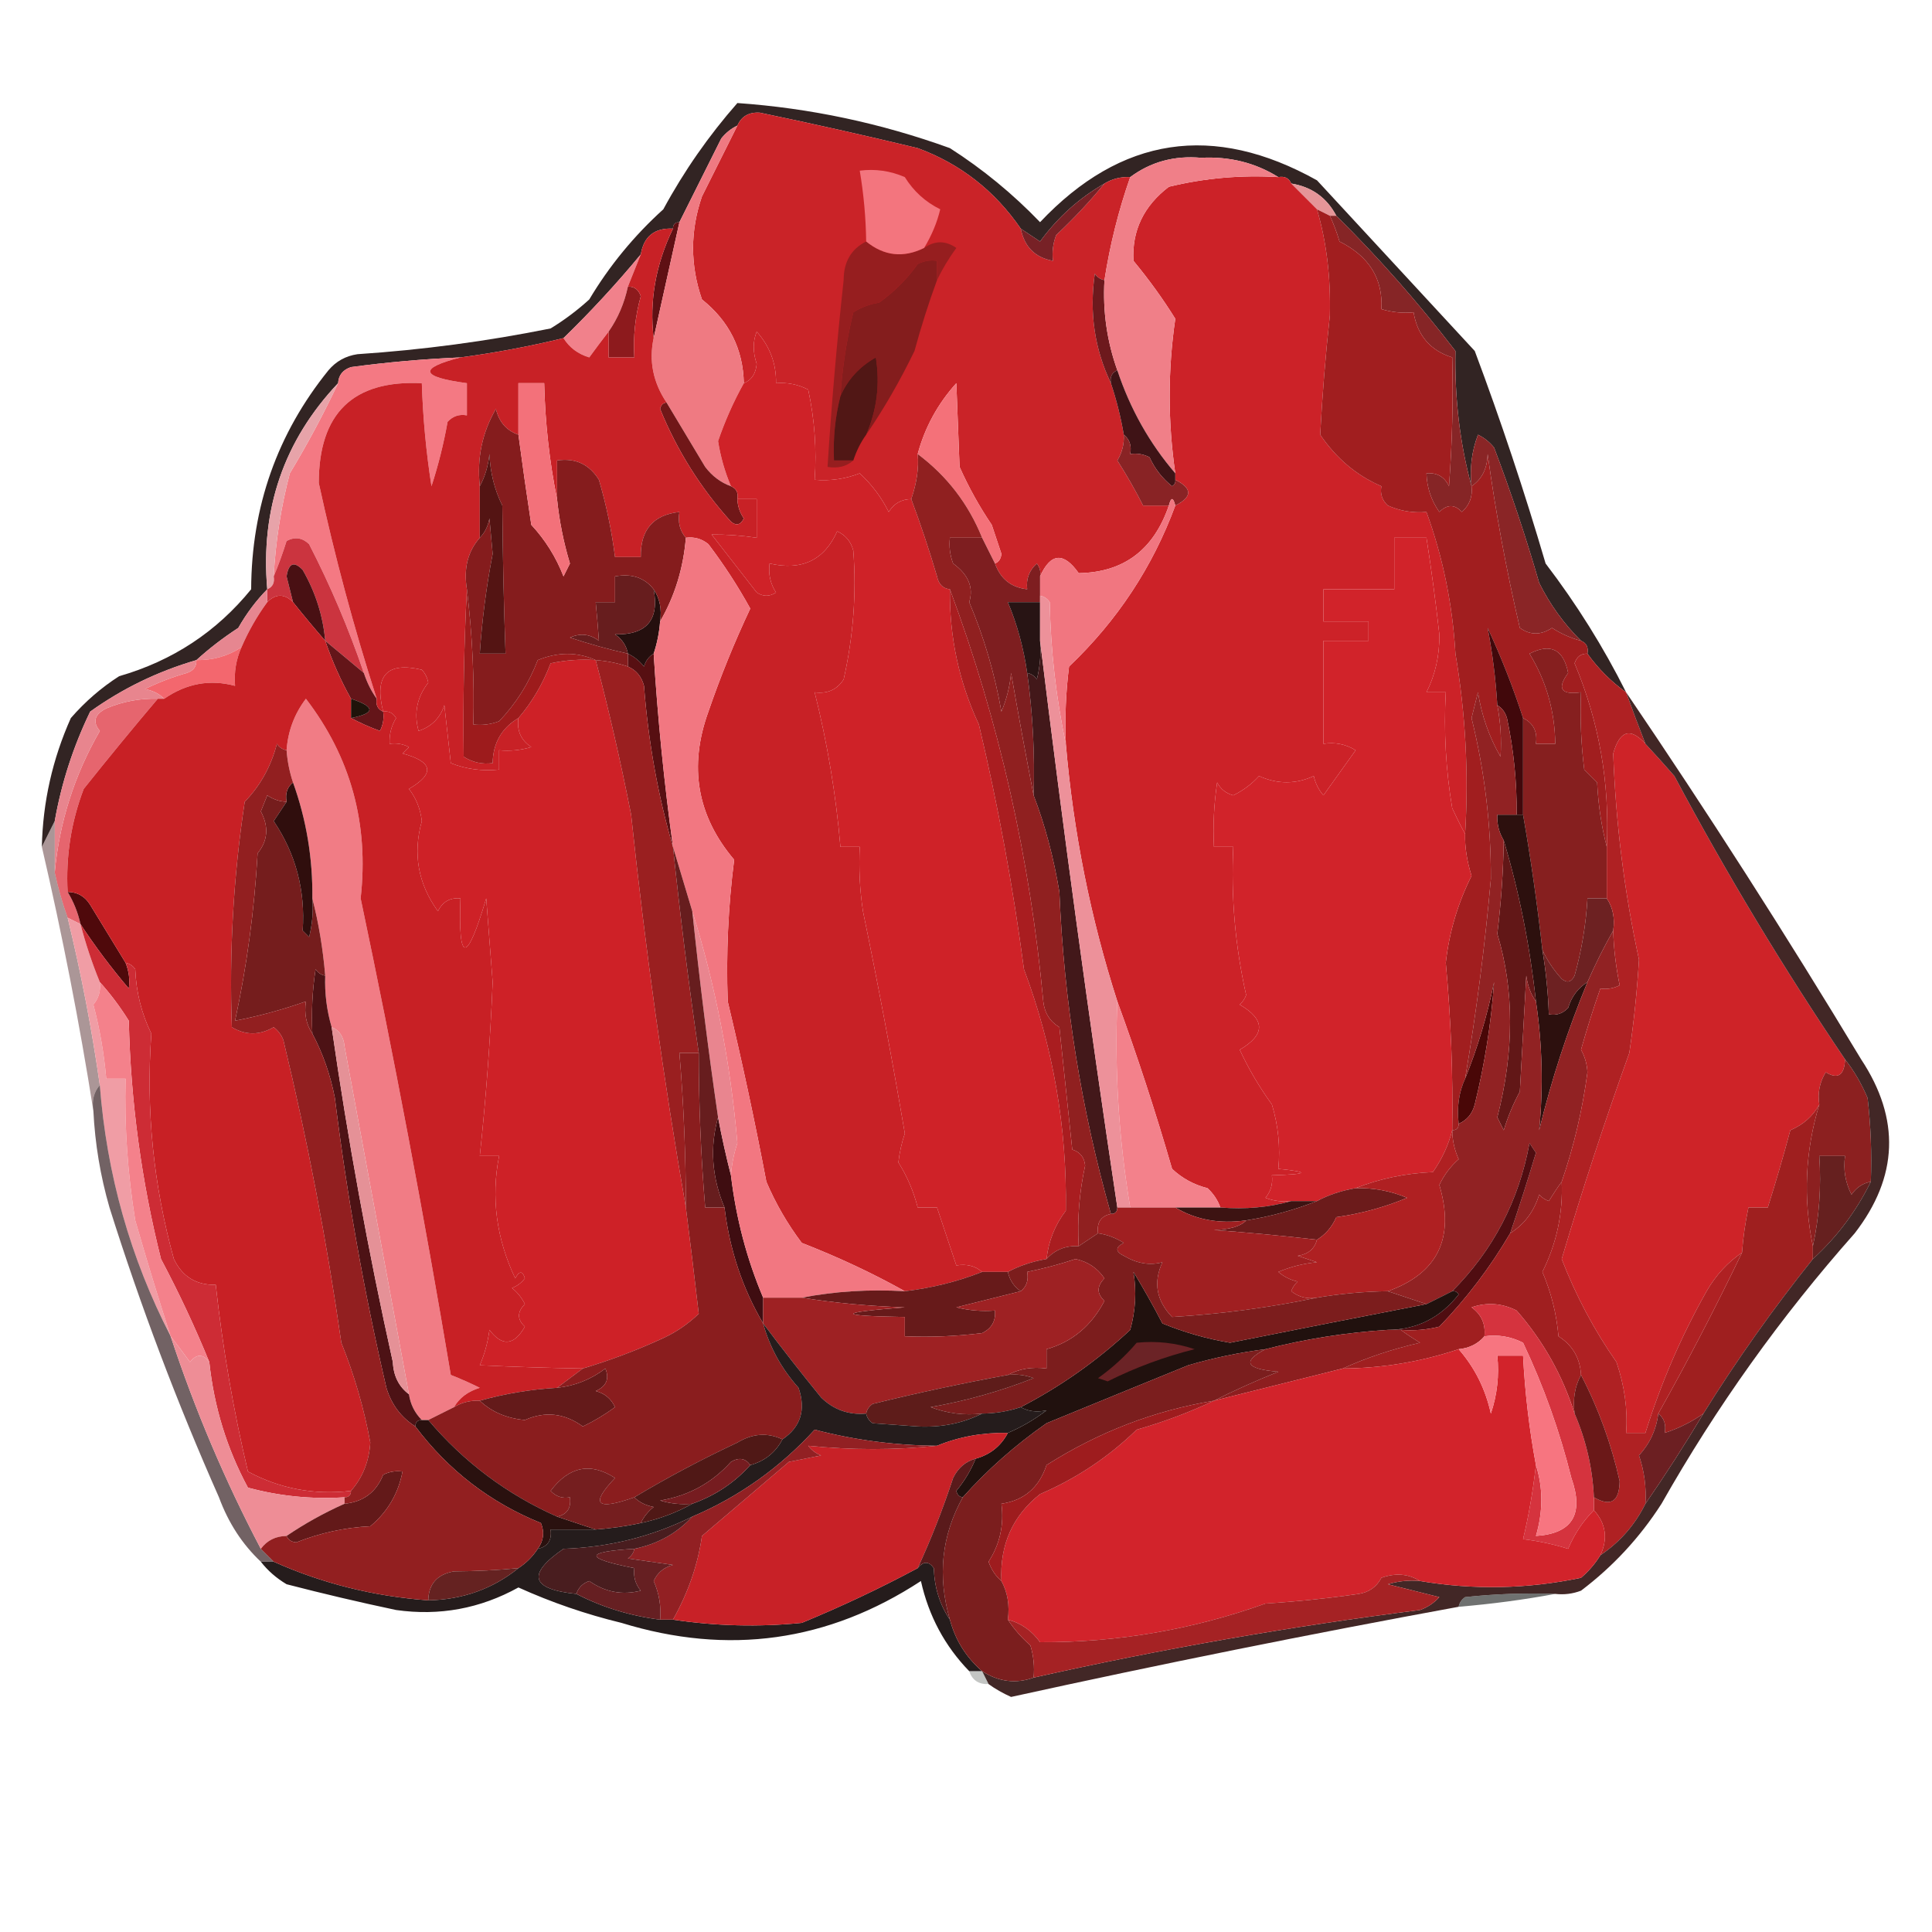 <?xml version="1.0" encoding="UTF-8"?>
<!DOCTYPE svg PUBLIC "-//W3C//DTD SVG 1.1//EN" "http://www.w3.org/Graphics/SVG/1.1/DTD/svg11.dtd">
<svg xmlns="http://www.w3.org/2000/svg" version="1.1" width="300px" height="300px" style="shape-rendering:geometricPrecision; text-rendering:geometricPrecision; image-rendering:optimizeQuality; fill-rule:evenodd; clip-rule:evenodd" xmlns:xlink="http://www.w3.org/1999/xlink">
<g><path style="opacity:1" fill="#322423" d="M 252.5,107.5 C 250.188,105.854 248.188,103.854 246.5,101.5C 246.672,100.508 246.338,99.842 245.5,99.5C 242.853,96.883 240.686,93.883 239,90.5C 236.946,83.396 234.613,76.396 232,69.5C 231.311,68.643 230.478,67.977 229.5,67.5C 228.52,70.087 228.187,72.753 228.5,75.5C 226.698,68.905 225.865,61.905 226,54.5C 220.287,47.052 214.12,40.052 207.5,33.5C 206.008,30.677 203.674,29.01 200.5,28.5C 200.158,27.662 199.492,27.328 198.5,27.5C 194.931,25.274 190.931,24.274 186.5,24.5C 182.347,24.133 178.68,25.133 175.5,27.5C 174.041,27.433 172.708,27.766 171.5,28.5C 167.585,30.743 164.251,33.743 161.5,37.5C 160.482,36.807 159.482,36.141 158.5,35.5C 154.447,29.604 149.113,25.437 142.5,23C 134.354,21.038 126.188,19.204 118,17.5C 116.301,17.387 115.134,18.053 114.5,19.5C 113.542,19.953 112.708,20.619 112,21.5C 109.787,25.925 107.621,30.259 105.5,34.5C 104.833,34.5 104.5,34.833 104.5,35.5C 101.633,35.369 99.967,36.703 99.5,39.5C 95.723,44.065 91.723,48.398 87.5,52.5C 82.195,53.791 76.862,54.791 71.5,55.5C 65.816,55.742 60.149,56.242 54.5,57C 53.244,57.417 52.577,58.25 52.5,59.5C 44.087,68.401 40.421,79.068 41.5,91.5C 39.778,93.253 38.278,95.253 37,97.5C 34.648,99.03 32.481,100.697 30.5,102.5C 24.516,104.242 19.016,106.909 14,110.5C 11.37,115.943 9.537,121.609 8.5,127.5C 7.833,128.833 7.167,130.167 6.5,131.5C 6.646,124.555 8.146,117.888 11,111.5C 13.205,108.96 15.705,106.793 18.5,105C 26.797,102.609 33.63,98.109 39,91.5C 39.051,78.675 43.051,67.342 51,57.5C 52.171,56.107 53.671,55.273 55.5,55C 65.61,54.327 75.61,52.993 85.5,51C 87.641,49.692 89.641,48.192 91.5,46.5C 94.616,41.282 98.45,36.615 103,32.5C 106.217,26.563 110.051,21.063 114.5,16C 125.771,16.788 136.771,19.122 147.5,23C 152.603,26.267 157.27,30.1 161.5,34.5C 174.075,21.187 188.408,19.02 204.5,28C 212.667,36.833 220.833,45.667 229,54.5C 233.054,65.329 236.721,76.329 240,87.5C 244.814,93.803 248.98,100.469 252.5,107.5 Z"/></g>
<g><path style="opacity:1" fill="#e59598" d="M 200.5,28.5 C 203.674,29.01 206.008,30.677 207.5,33.5C 207.167,33.5 206.833,33.5 206.5,33.5C 205.833,33.167 205.167,32.833 204.5,32.5C 203.167,31.167 201.833,29.833 200.5,28.5 Z"/></g>
<g><path style="opacity:1" fill="#5f1014" d="M 105.5,34.5 C 104.168,40.494 102.835,46.494 101.5,52.5C 100.81,46.75 101.81,41.084 104.5,35.5C 104.5,34.833 104.833,34.5 105.5,34.5 Z"/></g>
<g><path style="opacity:1" fill="#cc2228" d="M 198.5,27.5 C 199.492,27.328 200.158,27.662 200.5,28.5C 201.833,29.833 203.167,31.167 204.5,32.5C 205.981,37.555 206.647,43.055 206.5,49C 205.822,55.199 205.322,61.365 205,67.5C 207.489,71.171 210.656,73.838 214.5,75.5C 214.281,76.675 214.614,77.675 215.5,78.5C 217.409,79.348 219.409,79.682 221.5,79.5C 224.056,86.523 225.556,93.856 226,101.5C 227.578,110.835 228.078,120.168 227.5,129.5C 226.839,128.282 226.172,126.949 225.5,125.5C 224.504,119.537 224.171,113.537 224.5,107.5C 223.5,107.5 222.5,107.5 221.5,107.5C 222.885,104.741 223.552,101.741 223.5,98.5C 222.94,93.476 222.274,88.476 221.5,83.5C 219.833,83.5 218.167,83.5 216.5,83.5C 216.5,86.167 216.5,88.833 216.5,91.5C 212.833,91.5 209.167,91.5 205.5,91.5C 205.5,93.167 205.5,94.833 205.5,96.5C 207.833,96.5 210.167,96.5 212.5,96.5C 212.5,97.5 212.5,98.5 212.5,99.5C 210.167,99.5 207.833,99.5 205.5,99.5C 205.5,104.833 205.5,110.167 205.5,115.5C 207.288,115.215 208.955,115.548 210.5,116.5C 208.846,118.824 207.179,121.158 205.5,123.5C 204.749,122.624 204.249,121.624 204,120.5C 201.199,121.795 198.366,121.795 195.5,120.5C 194.369,121.751 193.036,122.751 191.5,123.5C 190.353,123.182 189.519,122.516 189,121.5C 188.502,124.817 188.335,128.15 188.5,131.5C 189.5,131.5 190.5,131.5 191.5,131.5C 191.131,139.279 191.798,146.946 193.5,154.5C 193.291,155.086 192.957,155.586 192.5,156C 196.5,158.333 196.5,160.667 192.5,163C 193.872,165.958 195.539,168.791 197.5,171.5C 198.487,174.768 198.82,178.102 198.5,181.5C 203.5,182.003 203.167,182.336 197.5,182.5C 197.67,183.822 197.337,184.989 196.5,186C 197.793,186.49 199.127,186.657 200.5,186.5C 197.038,187.482 193.371,187.815 189.5,187.5C 189.092,186.357 188.425,185.357 187.5,184.5C 185.386,183.966 183.552,182.966 182,181.5C 179.451,172.688 176.618,164.022 173.5,155.5C 169.344,142.585 166.677,129.251 165.5,115.5C 165.334,111.486 165.501,107.486 166,103.5C 173.479,96.384 178.979,88.051 182.5,78.5C 185.167,77.167 185.167,75.833 182.5,74.5C 182.5,74.167 182.5,73.833 182.5,73.5C 181.332,65.491 181.332,57.491 182.5,49.5C 180.561,46.385 178.394,43.385 176,40.5C 175.752,35.823 177.585,31.99 181.5,29C 187.072,27.649 192.738,27.149 198.5,27.5 Z"/></g>
<g><path style="opacity:1" fill="#862526" d="M 206.5,33.5 C 206.833,33.5 207.167,33.5 207.5,33.5C 214.12,40.052 220.287,47.052 226,54.5C 225.865,61.905 226.698,68.905 228.5,75.5C 228.688,77.103 228.188,78.437 227,79.5C 225.887,78.289 224.72,78.289 223.5,79.5C 222.232,77.696 221.565,75.696 221.5,73.5C 223.124,73.36 224.29,74.027 225,75.5C 225.5,68.842 225.666,62.175 225.5,55.5C 222.103,54.432 220.103,52.099 219.5,48.5C 217.801,48.66 216.134,48.493 214.5,48C 214.772,43.304 212.606,39.804 208,37.5C 207.59,36.099 207.09,34.766 206.5,33.5 Z"/></g>
<g><path style="opacity:1" fill="#ca2328" d="M 158.5,35.5 C 159.069,38.334 160.736,40.001 163.5,40.5C 163.343,39.127 163.51,37.793 164,36.5C 166.705,33.964 169.205,31.297 171.5,28.5C 172.708,27.766 174.041,27.433 175.5,27.5C 173.688,32.674 172.354,38.007 171.5,43.5C 170.883,43.389 170.383,43.056 170,42.5C 169.129,48.532 169.962,54.198 172.5,59.5C 173.371,62.112 174.037,64.779 174.5,67.5C 174.579,68.93 174.246,70.264 173.5,71.5C 174.998,73.854 176.332,76.187 177.5,78.5C 178.833,78.5 180.167,78.5 181.5,78.5C 179.144,85.386 174.477,88.886 167.5,89C 165.155,85.681 163.155,85.848 161.5,89.5C 161.631,88.761 161.464,88.094 161,87.5C 159.812,88.563 159.312,89.897 159.5,91.5C 157.019,91.226 155.353,89.893 154.5,87.5C 155.097,87.265 155.43,86.765 155.5,86C 155,84.5 154.5,83 154,81.5C 152.092,78.689 150.426,75.689 149,72.5C 148.82,68.076 148.653,63.743 148.5,59.5C 145.606,62.715 143.606,66.381 142.5,70.5C 142.695,72.635 142.361,74.968 141.5,77.5C 139.983,77.511 138.816,78.177 138,79.5C 136.882,77.242 135.382,75.242 133.5,73.5C 131.253,74.374 128.92,74.708 126.5,74.5C 126.827,69.786 126.493,65.12 125.5,60.5C 123.929,59.691 122.262,59.357 120.5,59.5C 120.552,56.463 119.552,53.796 117.5,51.5C 116.888,52.995 116.888,54.662 117.5,56.5C 117.36,58.03 116.693,59.03 115.5,59.5C 115.386,54.198 113.219,49.865 109,46.5C 107.16,41.194 107.16,35.86 109,30.5C 110.86,26.78 112.693,23.114 114.5,19.5C 115.134,18.053 116.301,17.387 118,17.5C 126.188,19.204 134.354,21.038 142.5,23C 149.113,25.437 154.447,29.604 158.5,35.5 Z"/></g>
<g><path style="opacity:1" fill="#961e1f" d="M 134.5,37.5 C 137.278,39.758 140.278,40.091 143.5,38.5C 145.166,37.334 146.833,37.334 148.5,38.5C 147.304,40.145 146.304,41.811 145.5,43.5C 145.5,42.5 145.5,41.5 145.5,40.5C 144.448,40.35 143.448,40.517 142.5,41C 140.843,43.333 138.843,45.333 136.5,47C 135.062,47.219 133.729,47.719 132.5,48.5C 131.462,52.769 130.795,57.102 130.5,61.5C 129.676,64.764 129.342,68.098 129.5,71.5C 130.5,71.5 131.5,71.5 132.5,71.5C 131.432,72.434 130.099,72.768 128.5,72.5C 129.112,62.822 129.946,53.156 131,43.5C 131.008,40.655 132.175,38.655 134.5,37.5 Z"/></g>
<g><path style="opacity:1" fill="#772126" d="M 171.5,28.5 C 169.205,31.297 166.705,33.964 164,36.5C 163.51,37.793 163.343,39.127 163.5,40.5C 160.736,40.001 159.069,38.334 158.5,35.5C 159.482,36.141 160.482,36.807 161.5,37.5C 164.251,33.743 167.585,30.743 171.5,28.5 Z"/></g>
<g><path style="opacity:1" fill="#f3757e" d="M 143.5,38.5 C 140.278,40.091 137.278,39.758 134.5,37.5C 134.448,33.802 134.114,30.135 133.5,26.5C 135.924,26.192 138.257,26.526 140.5,27.5C 141.859,29.692 143.692,31.359 146,32.5C 145.517,34.537 144.684,36.537 143.5,38.5 Z"/></g>
<g><path style="opacity:1" fill="#f1818b" d="M 99.5,39.5 C 98.833,41.167 98.167,42.833 97.5,44.5C 96.945,47.096 95.945,49.429 94.5,51.5C 93.521,52.765 92.521,54.099 91.5,55.5C 89.739,54.965 88.406,53.965 87.5,52.5C 91.723,48.398 95.723,44.065 99.5,39.5 Z"/></g>
<g><path style="opacity:1" fill="#8d1a1d" d="M 97.5,44.5 C 98.497,44.47 99.164,44.97 99.5,46C 98.633,49.105 98.299,52.272 98.5,55.5C 97.167,55.5 95.833,55.5 94.5,55.5C 94.5,54.167 94.5,52.833 94.5,51.5C 95.945,49.429 96.945,47.096 97.5,44.5 Z"/></g>
<g><path style="opacity:1" fill="#841d1d" d="M 145.5,43.5 C 144.206,47.024 143.039,50.691 142,54.5C 139.762,59.126 137.262,63.459 134.5,67.5C 136.167,63.661 136.667,59.661 136,55.5C 133.469,56.923 131.635,58.923 130.5,61.5C 130.795,57.102 131.462,52.769 132.5,48.5C 133.729,47.719 135.062,47.219 136.5,47C 138.843,45.333 140.843,43.333 142.5,41C 143.448,40.517 144.448,40.35 145.5,40.5C 145.5,41.5 145.5,42.5 145.5,43.5 Z"/></g>
<g><path style="opacity:1" fill="#6d191d" d="M 171.5,43.5 C 171.221,48.327 171.887,52.993 173.5,57.5C 172.662,57.842 172.328,58.508 172.5,59.5C 169.962,54.198 169.129,48.532 170,42.5C 170.383,43.056 170.883,43.389 171.5,43.5 Z"/></g>
<g><path style="opacity:1" fill="#f07f88" d="M 198.5,27.5 C 192.738,27.149 187.072,27.649 181.5,29C 177.585,31.99 175.752,35.823 176,40.5C 178.394,43.385 180.561,46.385 182.5,49.5C 181.332,57.491 181.332,65.491 182.5,73.5C 178.491,68.823 175.491,63.489 173.5,57.5C 171.887,52.993 171.221,48.327 171.5,43.5C 172.354,38.007 173.688,32.674 175.5,27.5C 178.68,25.133 182.347,24.133 186.5,24.5C 190.931,24.274 194.931,25.274 198.5,27.5 Z"/></g>
<g><path style="opacity:1" fill="#ef7a82" d="M 114.5,19.5 C 112.693,23.114 110.86,26.78 109,30.5C 107.16,35.86 107.16,41.194 109,46.5C 113.219,49.865 115.386,54.198 115.5,59.5C 113.914,62.343 112.58,65.343 111.5,68.5C 111.886,70.932 112.553,73.266 113.5,75.5C 111.922,74.934 110.588,73.934 109.5,72.5C 107.489,69.139 105.489,65.806 103.5,62.5C 101.407,59.369 100.74,56.036 101.5,52.5C 102.835,46.494 104.168,40.494 105.5,34.5C 107.621,30.259 109.787,25.925 112,21.5C 112.708,20.619 113.542,19.953 114.5,19.5 Z"/></g>
<g><path style="opacity:1" fill="#511715" d="M 134.5,67.5 C 133.655,68.671 132.989,70.005 132.5,71.5C 131.5,71.5 130.5,71.5 129.5,71.5C 129.342,68.098 129.676,64.764 130.5,61.5C 131.635,58.923 133.469,56.923 136,55.5C 136.667,59.661 136.167,63.661 134.5,67.5 Z"/></g>
<g><path style="opacity:1" fill="#3f1316" d="M 173.5,57.5 C 175.491,63.489 178.491,68.823 182.5,73.5C 182.5,73.833 182.5,74.167 182.5,74.5C 182.565,74.938 182.399,75.272 182,75.5C 180.471,74.271 179.304,72.771 178.5,71C 177.552,70.517 176.552,70.35 175.5,70.5C 175.737,69.209 175.404,68.209 174.5,67.5C 174.037,64.779 173.371,62.112 172.5,59.5C 172.328,58.508 172.662,57.842 173.5,57.5 Z"/></g>
<g><path style="opacity:1" fill="#f47179" d="M 154.5,87.5 C 153.833,86.167 153.167,84.833 152.5,83.5C 150.366,78.226 147.033,73.893 142.5,70.5C 143.606,66.381 145.606,62.715 148.5,59.5C 148.653,63.743 148.82,68.076 149,72.5C 150.426,75.689 152.092,78.689 154,81.5C 154.5,83 155,84.5 155.5,86C 155.43,86.765 155.097,87.265 154.5,87.5 Z"/></g>
<g><path style="opacity:1" fill="#892325" d="M 174.5,67.5 C 175.404,68.209 175.737,69.209 175.5,70.5C 176.552,70.35 177.552,70.517 178.5,71C 179.304,72.771 180.471,74.271 182,75.5C 182.399,75.272 182.565,74.938 182.5,74.5C 185.167,75.833 185.167,77.167 182.5,78.5C 182.167,77.167 181.833,77.167 181.5,78.5C 180.167,78.5 178.833,78.5 177.5,78.5C 176.332,76.187 174.998,73.854 173.5,71.5C 174.246,70.264 174.579,68.93 174.5,67.5 Z"/></g>
<g><path style="opacity:1" fill="#f47983" d="M 71.5,55.5 C 64.916,57.195 65.249,58.529 72.5,59.5C 72.5,61.167 72.5,62.833 72.5,64.5C 71.325,64.281 70.325,64.614 69.5,65.5C 68.896,68.898 68.063,72.231 67,75.5C 66.17,70.192 65.67,64.859 65.5,59.5C 54.839,58.993 49.505,64.159 49.5,75C 51.961,86.347 54.961,97.513 58.5,108.5C 57.655,107.329 56.989,105.995 56.5,104.5C 54.151,97.619 51.318,90.952 48,84.5C 46.95,83.483 45.784,83.316 44.5,84C 43.891,85.948 43.224,87.782 42.5,89.5C 42.791,84.088 43.624,78.755 45,73.5C 47.758,68.925 50.258,64.258 52.5,59.5C 52.577,58.25 53.244,57.417 54.5,57C 60.149,56.242 65.816,55.742 71.5,55.5 Z"/></g>
<g><path style="opacity:1" fill="#711718" d="M 103.5,62.5 C 105.489,65.806 107.489,69.139 109.5,72.5C 110.588,73.934 111.922,74.934 113.5,75.5C 114.338,75.842 114.672,76.508 114.5,77.5C 114.539,78.583 114.873,79.583 115.5,80.5C 114.998,81.521 114.332,81.688 113.5,81C 108.814,75.812 105.147,69.979 102.5,63.5C 102.624,62.893 102.957,62.56 103.5,62.5 Z"/></g>
<g><path style="opacity:1" fill="#a11e1f" d="M 204.5,32.5 C 205.167,32.833 205.833,33.167 206.5,33.5C 207.09,34.766 207.59,36.099 208,37.5C 212.606,39.804 214.772,43.304 214.5,48C 216.134,48.493 217.801,48.66 219.5,48.5C 220.103,52.099 222.103,54.432 225.5,55.5C 225.666,62.175 225.5,68.842 225,75.5C 224.29,74.027 223.124,73.36 221.5,73.5C 221.565,75.696 222.232,77.696 223.5,79.5C 224.72,78.289 225.887,78.289 227,79.5C 228.188,78.437 228.688,77.103 228.5,75.5C 230.117,74.411 230.95,72.744 231,70.5C 232.248,79.577 233.914,88.577 236,97.5C 237.604,98.649 239.27,98.649 241,97.5C 242.406,98.414 243.906,99.081 245.5,99.5C 246.338,99.842 246.672,100.508 246.5,101.5C 245.503,101.47 244.836,101.97 244.5,103C 248.308,112.076 249.974,121.576 249.5,131.5C 248.679,128.359 248.179,125.025 248,121.5C 247.333,120.833 246.667,120.167 246,119.5C 245.501,115.514 245.334,111.514 245.5,107.5C 242.387,107.935 241.721,106.935 243.5,104.5C 242.782,100.826 240.782,99.826 237.5,101.5C 240.103,105.75 241.436,110.417 241.5,115.5C 240.5,115.5 239.5,115.5 238.5,115.5C 238.771,113.62 238.104,112.287 236.5,111.5C 234.978,106.784 233.145,102.118 231,97.5C 231.748,101.389 232.248,105.389 232.5,109.5C 233.008,112.176 233.175,114.843 233,117.5C 231.228,114.428 230.061,111.095 229.5,107.5C 229.167,108.833 228.833,110.167 228.5,111.5C 230.528,119.698 231.528,128.031 231.5,136.5C 230.577,146.882 229.244,157.215 227.5,167.5C 226.532,169.607 226.198,171.941 226.5,174.5C 226.5,175.167 226.167,175.5 225.5,175.5C 225.632,166.816 225.299,158.149 224.5,149.5C 225.025,144.79 226.359,140.29 228.5,136C 227.777,133.661 227.444,131.494 227.5,129.5C 228.078,120.168 227.578,110.835 226,101.5C 225.556,93.856 224.056,86.523 221.5,79.5C 219.409,79.682 217.409,79.348 215.5,78.5C 214.614,77.675 214.281,76.675 214.5,75.5C 210.656,73.838 207.489,71.171 205,67.5C 205.322,61.365 205.822,55.199 206.5,49C 206.647,43.055 205.981,37.555 204.5,32.5 Z"/></g>
<g><path style="opacity:1" fill="#e7a3a9" d="M 52.5,59.5 C 50.258,64.258 47.758,68.925 45,73.5C 43.624,78.755 42.791,84.088 42.5,89.5C 42.672,90.492 42.338,91.158 41.5,91.5C 40.421,79.068 44.087,68.401 52.5,59.5 Z"/></g>
<g><path style="opacity:1" fill="#d1232a" d="M 227.5,129.5 C 227.444,131.494 227.777,133.661 228.5,136C 226.359,140.29 225.025,144.79 224.5,149.5C 225.299,158.149 225.632,166.816 225.5,175.5C 224.926,177.788 223.926,179.955 222.5,182C 218.233,182.189 214.233,183.023 210.5,184.5C 208.302,184.875 206.302,185.542 204.5,186.5C 203.167,186.5 201.833,186.5 200.5,186.5C 199.127,186.657 197.793,186.49 196.5,186C 197.337,184.989 197.67,183.822 197.5,182.5C 203.167,182.336 203.5,182.003 198.5,181.5C 198.82,178.102 198.487,174.768 197.5,171.5C 195.539,168.791 193.872,165.958 192.5,163C 196.5,160.667 196.5,158.333 192.5,156C 192.957,155.586 193.291,155.086 193.5,154.5C 191.798,146.946 191.131,139.279 191.5,131.5C 190.5,131.5 189.5,131.5 188.5,131.5C 188.335,128.15 188.502,124.817 189,121.5C 189.519,122.516 190.353,123.182 191.5,123.5C 193.036,122.751 194.369,121.751 195.5,120.5C 198.366,121.795 201.199,121.795 204,120.5C 204.249,121.624 204.749,122.624 205.5,123.5C 207.179,121.158 208.846,118.824 210.5,116.5C 208.955,115.548 207.288,115.215 205.5,115.5C 205.5,110.167 205.5,104.833 205.5,99.5C 207.833,99.5 210.167,99.5 212.5,99.5C 212.5,98.5 212.5,97.5 212.5,96.5C 210.167,96.5 207.833,96.5 205.5,96.5C 205.5,94.833 205.5,93.167 205.5,91.5C 209.167,91.5 212.833,91.5 216.5,91.5C 216.5,88.833 216.5,86.167 216.5,83.5C 218.167,83.5 219.833,83.5 221.5,83.5C 222.274,88.476 222.94,93.476 223.5,98.5C 223.552,101.741 222.885,104.741 221.5,107.5C 222.5,107.5 223.5,107.5 224.5,107.5C 224.171,113.537 224.504,119.537 225.5,125.5C 226.172,126.949 226.839,128.282 227.5,129.5 Z"/></g>
<g><path style="opacity:1" fill="#cb343f" d="M 56.5,104.5 C 54.456,102.781 52.456,101.114 50.5,99.5C 50.154,95.623 48.988,91.957 47,88.5C 45.657,87.098 44.824,87.431 44.5,89.5C 44.846,90.849 45.179,92.183 45.5,93.5C 44.167,92.167 42.833,92.167 41.5,93.5C 41.5,92.833 41.5,92.167 41.5,91.5C 42.338,91.158 42.672,90.492 42.5,89.5C 43.224,87.782 43.891,85.948 44.5,84C 45.784,83.316 46.95,83.483 48,84.5C 51.318,90.952 54.151,97.619 56.5,104.5 Z"/></g>
<g><path style="opacity:1" fill="#8a2526" d="M 245.5,99.5 C 243.906,99.081 242.406,98.414 241,97.5C 239.27,98.649 237.604,98.649 236,97.5C 233.914,88.577 232.248,79.577 231,70.5C 230.95,72.744 230.117,74.411 228.5,75.5C 228.187,72.753 228.52,70.087 229.5,67.5C 230.478,67.977 231.311,68.643 232,69.5C 234.613,76.396 236.946,83.396 239,90.5C 240.686,93.883 242.853,96.883 245.5,99.5 Z"/></g>
<g><path style="opacity:1" fill="#491013" d="M 50.5,99.5 C 48.836,97.592 47.169,95.592 45.5,93.5C 45.179,92.183 44.846,90.849 44.5,89.5C 44.824,87.431 45.657,87.098 47,88.5C 48.988,91.957 50.154,95.623 50.5,99.5 Z"/></g>
<g><path style="opacity:1" fill="#e68690" d="M 41.5,91.5 C 41.5,92.167 41.5,92.833 41.5,93.5C 39.917,95.663 38.584,97.996 37.5,100.5C 35.409,101.865 33.076,102.532 30.5,102.5C 32.481,100.697 34.648,99.03 37,97.5C 38.278,95.253 39.778,93.253 41.5,91.5 Z"/></g>
<g><path style="opacity:1" fill="#f17680" d="M 182.5,78.5 C 178.979,88.051 173.479,96.384 166,103.5C 165.501,107.486 165.334,111.486 165.5,115.5C 163.986,108.391 163.153,101.058 163,93.5C 162.617,92.944 162.117,92.611 161.5,92.5C 161.5,91.5 161.5,90.5 161.5,89.5C 163.155,85.848 165.155,85.681 167.5,89C 174.477,88.886 179.144,85.386 181.5,78.5C 181.833,77.167 182.167,77.167 182.5,78.5 Z"/></g>
<g><path style="opacity:1" fill="#cf2228" d="M 141.5,77.5 C 142.953,81.394 144.287,85.394 145.5,89.5C 145.747,90.713 146.414,91.38 147.5,91.5C 147.411,98.891 148.911,105.89 152,112.5C 154.978,125.054 157.311,137.721 159,150.5C 163.532,162.581 165.698,175.081 165.5,188C 163.822,190.194 162.822,192.694 162.5,195.5C 160.302,195.875 158.302,196.542 156.5,197.5C 155.167,197.5 153.833,197.5 152.5,197.5C 151.432,196.566 150.099,196.232 148.5,196.5C 147.486,193.493 146.486,190.493 145.5,187.5C 144.5,187.5 143.5,187.5 142.5,187.5C 141.871,185.014 140.871,182.681 139.5,180.5C 139.673,178.962 140.006,177.462 140.5,176C 138.536,164.453 136.37,152.953 134,141.5C 133.502,138.183 133.335,134.85 133.5,131.5C 132.5,131.5 131.5,131.5 130.5,131.5C 129.808,123.398 128.475,115.398 126.5,107.5C 128.451,107.773 129.951,107.107 131,105.5C 132.503,98.837 133.003,92.17 132.5,85.5C 132.132,84.09 131.299,83.09 130,82.5C 127.999,86.985 124.499,88.652 119.5,87.5C 119.286,89.144 119.62,90.644 120.5,92C 119.5,92.667 118.5,92.667 117.5,92C 115.167,89 112.833,86 110.5,83C 112.797,82.982 115.131,83.149 117.5,83.5C 117.5,81.5 117.5,79.5 117.5,77.5C 116.5,77.5 115.5,77.5 114.5,77.5C 114.672,76.508 114.338,75.842 113.5,75.5C 112.553,73.266 111.886,70.932 111.5,68.5C 112.58,65.343 113.914,62.343 115.5,59.5C 116.693,59.03 117.36,58.03 117.5,56.5C 116.888,54.662 116.888,52.995 117.5,51.5C 119.552,53.796 120.552,56.463 120.5,59.5C 122.262,59.357 123.929,59.691 125.5,60.5C 126.493,65.12 126.827,69.786 126.5,74.5C 128.92,74.708 131.253,74.374 133.5,73.5C 135.382,75.242 136.882,77.242 138,79.5C 138.816,78.177 139.983,77.511 141.5,77.5 Z"/></g>
<g><path style="opacity:1" fill="#7e1e20" d="M 152.5,83.5 C 153.167,84.833 153.833,86.167 154.5,87.5C 155.353,89.893 157.019,91.226 159.5,91.5C 159.312,89.897 159.812,88.563 161,87.5C 161.464,88.094 161.631,88.761 161.5,89.5C 161.5,90.5 161.5,91.5 161.5,92.5C 161.5,92.833 161.5,93.167 161.5,93.5C 159.833,93.5 158.167,93.5 156.5,93.5C 157.954,96.978 158.954,100.645 159.5,104.5C 160.372,110.789 160.705,117.122 160.5,123.5C 159.299,117.316 158.132,110.983 157,104.5C 156.808,106.577 156.308,108.577 155.5,110.5C 154.457,104.597 152.791,98.931 150.5,93.5C 151.208,91.222 150.374,89.222 148,87.5C 147.51,86.207 147.343,84.873 147.5,83.5C 149.167,83.5 150.833,83.5 152.5,83.5 Z"/></g>
<g><path style="opacity:1" fill="#281414" d="M 161.5,93.5 C 161.5,95.5 161.5,97.5 161.5,99.5C 161.662,101.527 161.495,103.527 161,105.5C 160.617,104.944 160.117,104.611 159.5,104.5C 158.954,100.645 157.954,96.978 156.5,93.5C 158.167,93.5 159.833,93.5 161.5,93.5 Z"/></g>
<g><path style="opacity:1" fill="#570f12" d="M 97.5,101.5 C 98.458,101.953 99.292,102.619 100,103.5C 100.278,102.584 100.778,101.918 101.5,101.5C 102.126,111.543 103.126,121.543 104.5,131.5C 102.178,123.593 100.678,115.259 100,106.5C 99.623,105.058 98.79,104.058 97.5,103.5C 97.5,102.833 97.5,102.167 97.5,101.5 Z"/></g>
<g><path style="opacity:1" fill="#f3676e" d="M 37.5,100.5 C 36.659,102.379 36.325,104.379 36.5,106.5C 32.609,105.452 28.942,106.119 25.5,108.5C 24.738,107.732 23.738,107.232 22.5,107C 24.588,105.97 26.755,105.137 29,104.5C 30.03,104.164 30.53,103.497 30.5,102.5C 33.076,102.532 35.409,101.865 37.5,100.5 Z"/></g>
<g><path style="opacity:1" fill="#641519" d="M 50.5,99.5 C 52.456,101.114 54.456,102.781 56.5,104.5C 56.989,105.995 57.655,107.329 58.5,108.5C 58.328,109.492 58.662,110.158 59.5,110.5C 59.65,111.552 59.483,112.552 59,113.5C 57.377,112.901 55.877,112.234 54.5,111.5C 58.31,110.754 58.31,109.754 54.5,108.5C 52.909,105.648 51.576,102.648 50.5,99.5 Z"/></g>
<g><path style="opacity:1" fill="#ce2127" d="M 92.5,102.5 C 94.555,110.306 96.389,118.306 98,126.5C 100.181,147.167 103.014,167.5 106.5,187.5C 107.187,192.9 107.854,198.4 108.5,204C 106.734,205.698 104.734,207.031 102.5,208C 98.628,209.766 94.628,211.266 90.5,212.5C 85.284,212.421 79.95,212.254 74.5,212C 75.249,210.266 75.749,208.433 76,206.5C 77.974,209.118 79.807,208.952 81.5,206C 80.289,204.887 80.289,203.72 81.5,202.5C 81.023,201.522 80.357,200.689 79.5,200C 80.308,199.692 80.975,199.192 81.5,198.5C 81.154,197.304 80.654,197.304 80,198.5C 77.064,192.283 76.231,185.95 77.5,179.5C 76.5,179.5 75.5,179.5 74.5,179.5C 75.463,170.55 76.13,161.55 76.5,152.5C 76.167,148.167 75.833,143.833 75.5,139.5C 72.467,149.679 71.134,149.679 71.5,139.5C 69.876,139.36 68.71,140.027 68,141.5C 64.911,137.224 64.078,132.557 65.5,127.5C 65.284,125.616 64.617,123.949 63.5,122.5C 67.579,120.109 67.246,118.275 62.5,117C 62.833,116.667 63.167,116.333 63.5,116C 62.552,115.517 61.552,115.351 60.5,115.5C 60.421,114.07 60.754,112.736 61.5,111.5C 61.043,110.702 60.376,110.369 59.5,110.5C 58.079,104.887 60.079,102.72 65.5,104C 66.022,104.561 66.355,105.228 66.5,106C 64.742,108.267 64.242,110.767 65,113.5C 67,112.833 68.333,111.5 69,109.5C 69.333,112.5 69.667,115.5 70,118.5C 72.381,119.435 74.881,119.768 77.5,119.5C 77.5,118.5 77.5,117.5 77.5,116.5C 79.199,116.66 80.866,116.494 82.5,116C 80.893,114.951 80.227,113.451 80.5,111.5C 82.62,109.028 84.286,106.194 85.5,103C 87.81,102.503 90.143,102.337 92.5,102.5 Z"/></g>
<g><path style="opacity:1" fill="#1f130a" d="M 54.5,108.5 C 58.31,109.754 58.31,110.754 54.5,111.5C 54.5,110.5 54.5,109.5 54.5,108.5 Z"/></g>
<g><path style="opacity:1" fill="#e6656e" d="M 24.5,108.5 C 20.648,113.046 16.815,117.713 13,122.5C 11.038,127.656 10.205,132.989 10.5,138.5C 11.441,140.05 12.107,141.716 12.5,143.5C 11.833,143.167 11.167,142.833 10.5,142.5C 9.681,140.228 9.015,137.894 8.5,135.5C 9.205,127.714 11.539,120.381 15.5,113.5C 14.332,112.094 14.665,110.928 16.5,110C 19.063,108.921 21.729,108.421 24.5,108.5 Z"/></g>
<g><path style="opacity:1" fill="#861f1f" d="M 249.5,131.5 C 249.5,134.167 249.5,136.833 249.5,139.5C 248.5,139.5 247.5,139.5 246.5,139.5C 246.265,143.577 245.598,147.577 244.5,151.5C 243.998,152.521 243.332,152.688 242.5,152C 241.219,150.591 240.219,149.091 239.5,147.5C 238.716,140.433 237.716,133.433 236.5,126.5C 236.5,121.5 236.5,116.5 236.5,111.5C 238.104,112.287 238.771,113.62 238.5,115.5C 239.5,115.5 240.5,115.5 241.5,115.5C 241.436,110.417 240.103,105.75 237.5,101.5C 240.782,99.826 242.782,100.826 243.5,104.5C 241.721,106.935 242.387,107.935 245.5,107.5C 245.334,111.514 245.501,115.514 246,119.5C 246.667,120.167 247.333,120.833 248,121.5C 248.179,125.025 248.679,128.359 249.5,131.5 Z"/></g>
<g><path style="opacity:1" fill="#41080b" d="M 236.5,111.5 C 236.5,116.5 236.5,121.5 236.5,126.5C 236.167,126.5 235.833,126.5 235.5,126.5C 235.55,121.448 235.05,116.448 234,111.5C 233.722,110.584 233.222,109.918 232.5,109.5C 232.248,105.389 231.748,101.389 231,97.5C 233.145,102.118 234.978,106.784 236.5,111.5 Z"/></g>
<g><path style="opacity:1" fill="#e8858e" d="M 30.5,102.5 C 30.53,103.497 30.03,104.164 29,104.5C 26.755,105.137 24.588,105.97 22.5,107C 23.738,107.232 24.738,107.732 25.5,108.5C 25.167,108.5 24.833,108.5 24.5,108.5C 21.729,108.421 19.063,108.921 16.5,110C 14.665,110.928 14.332,112.094 15.5,113.5C 11.539,120.381 9.205,127.714 8.5,135.5C 8.5,132.833 8.5,130.167 8.5,127.5C 9.537,121.609 11.37,115.943 14,110.5C 19.016,106.909 24.516,104.242 30.5,102.5 Z"/></g>
<g><path style="opacity:1" fill="#43181a" d="M 161.5,99.5 C 165.077,128.759 169.077,158.093 173.5,187.5C 173.5,188.167 173.167,188.5 172.5,188.5C 167.88,172.232 165.214,155.566 164.5,138.5C 163.604,133.123 162.271,128.123 160.5,123.5C 160.705,117.122 160.372,110.789 159.5,104.5C 160.117,104.611 160.617,104.944 161,105.5C 161.495,103.527 161.662,101.527 161.5,99.5 Z"/></g>
<g><path style="opacity:1" fill="#ce2328" d="M 255.5,115.5 C 256.983,117.094 258.483,118.76 260,120.5C 268.058,135.612 276.891,150.278 286.5,164.5C 286.396,166.973 285.396,167.639 283.5,166.5C 282.548,168.045 282.215,169.712 282.5,171.5C 281.519,173.309 280.019,174.643 278,175.5C 276.905,179.608 275.738,183.608 274.5,187.5C 273.5,187.5 272.5,187.5 271.5,187.5C 271.007,189.806 270.674,192.139 270.5,194.5C 268.242,196.046 266.409,198.046 265,200.5C 261.047,207.508 257.88,214.842 255.5,222.5C 254.5,222.5 253.5,222.5 252.5,222.5C 252.765,218.882 252.265,215.215 251,211.5C 247.529,206.523 244.696,201.189 242.5,195.5C 245.693,184.755 249.193,174.088 253,163.5C 253.706,158.688 254.206,153.854 254.5,149C 252.232,138.548 250.898,127.881 250.5,117C 251.512,113.42 253.178,112.92 255.5,115.5 Z"/></g>
<g><path style="opacity:1" fill="#f17c85" d="M 70.5,218.5 C 69.167,219.167 67.833,219.833 66.5,220.5C 66.167,220.5 65.833,220.5 65.5,220.5C 64.4,219.395 63.733,218.062 63.5,216.5C 60.171,198.514 56.838,180.514 53.5,162.5C 53.36,160.97 52.694,159.97 51.5,159.5C 50.735,156.904 50.401,154.237 50.5,151.5C 50.149,147.316 49.482,143.316 48.5,139.5C 48.575,133.28 47.575,127.28 45.5,121.5C 44.962,119.883 44.629,118.216 44.5,116.5C 44.713,113.525 45.713,110.858 47.5,108.5C 54.47,117.593 57.303,127.926 56,139.5C 61.182,164.079 65.849,188.746 70,213.5C 71.51,214.09 73.01,214.756 74.5,215.5C 72.668,216.057 71.335,217.057 70.5,218.5 Z"/></g>
<g><path style="opacity:1" fill="#2d100e" d="M 235.5,126.5 C 235.833,126.5 236.167,126.5 236.5,126.5C 237.716,133.433 238.716,140.433 239.5,147.5C 240.051,150.807 240.384,154.14 240.5,157.5C 241.675,157.719 242.675,157.386 243.5,156.5C 244.035,154.739 245.035,153.406 246.5,152.5C 243.401,160.017 240.901,167.684 239,175.5C 239.652,168.82 239.485,162.153 238.5,155.5C 237.555,146.819 235.888,138.486 233.5,130.5C 232.766,129.292 232.433,127.959 232.5,126.5C 233.5,126.5 234.5,126.5 235.5,126.5 Z"/></g>
<g><path style="opacity:1" fill="#4f090b" d="M 10.5,138.5 C 12.017,138.511 13.184,139.177 14,140.5C 15.855,143.554 17.688,146.554 19.5,149.5C 20.028,150.847 20.195,152.181 20,153.5C 17.252,150.266 14.752,146.932 12.5,143.5C 12.107,141.716 11.441,140.05 10.5,138.5 Z"/></g>
<g><path style="opacity:1" fill="#902020" d="M 142.5,70.5 C 147.033,73.893 150.366,78.226 152.5,83.5C 150.833,83.5 149.167,83.5 147.5,83.5C 147.343,84.873 147.51,86.207 148,87.5C 150.374,89.222 151.208,91.222 150.5,93.5C 152.791,98.931 154.457,104.597 155.5,110.5C 156.308,108.577 156.808,106.577 157,104.5C 158.132,110.983 159.299,117.316 160.5,123.5C 162.271,128.123 163.604,133.123 164.5,138.5C 165.214,155.566 167.88,172.232 172.5,188.5C 170.952,188.821 170.285,189.821 170.5,191.5C 169.5,192.167 168.5,192.833 167.5,193.5C 167.263,189.278 167.596,185.111 168.5,181C 168.387,179.72 167.72,178.887 166.5,178.5C 165.833,172.167 165.167,165.833 164.5,159.5C 163.029,158.619 162.196,157.286 162,155.5C 159.96,133.355 155.127,112.022 147.5,91.5C 146.414,91.38 145.747,90.713 145.5,89.5C 144.287,85.394 142.953,81.394 141.5,77.5C 142.361,74.968 142.695,72.635 142.5,70.5 Z"/></g>
<g><path style="opacity:1" fill="#c82126" d="M 104.5,35.5 C 101.81,41.084 100.81,46.75 101.5,52.5C 100.74,56.036 101.407,59.369 103.5,62.5C 102.957,62.56 102.624,62.893 102.5,63.5C 105.147,69.979 108.814,75.812 113.5,81C 114.332,81.688 114.998,81.521 115.5,80.5C 114.873,79.583 114.539,78.583 114.5,77.5C 115.5,77.5 116.5,77.5 117.5,77.5C 117.5,79.5 117.5,81.5 117.5,83.5C 115.131,83.149 112.797,82.982 110.5,83C 112.833,86 115.167,89 117.5,92C 118.5,92.667 119.5,92.667 120.5,92C 119.62,90.644 119.286,89.144 119.5,87.5C 124.499,88.652 127.999,86.985 130,82.5C 131.299,83.09 132.132,84.09 132.5,85.5C 133.003,92.17 132.503,98.837 131,105.5C 129.951,107.107 128.451,107.773 126.5,107.5C 128.475,115.398 129.808,123.398 130.5,131.5C 131.5,131.5 132.5,131.5 133.5,131.5C 133.335,134.85 133.502,138.183 134,141.5C 136.37,152.953 138.536,164.453 140.5,176C 140.006,177.462 139.673,178.962 139.5,180.5C 140.871,182.681 141.871,185.014 142.5,187.5C 143.5,187.5 144.5,187.5 145.5,187.5C 146.486,190.493 147.486,193.493 148.5,196.5C 150.099,196.232 151.432,196.566 152.5,197.5C 148.736,198.992 144.736,199.992 140.5,200.5C 135.527,197.716 130.193,195.216 124.5,193C 122.274,190.047 120.441,186.88 119,183.5C 117.21,174.083 115.21,164.75 113,155.5C 112.737,148.08 113.071,140.746 114,133.5C 108.24,126.704 106.906,119.038 110,110.5C 111.872,105.052 114.039,99.719 116.5,94.5C 114.597,91.035 112.43,87.702 110,84.5C 108.989,83.663 107.822,83.33 106.5,83.5C 105.566,82.432 105.232,81.099 105.5,79.5C 101.427,79.946 99.427,82.28 99.5,86.5C 98.167,86.5 96.833,86.5 95.5,86.5C 94.99,82.44 94.156,78.44 93,74.5C 91.491,72.081 89.325,71.081 86.5,71.5C 86.5,73.5 86.5,75.5 86.5,77.5C 85.318,71.698 84.652,65.698 84.5,59.5C 83.167,59.5 81.833,59.5 80.5,59.5C 80.5,62.167 80.5,64.833 80.5,67.5C 78.665,66.878 77.498,65.544 77,63.5C 74.87,67.172 74.037,71.172 74.5,75.5C 74.5,78.167 74.5,80.833 74.5,83.5C 72.631,85.635 71.964,88.302 72.5,91.5C 72.054,99.961 71.888,108.627 72,117.5C 73.356,118.38 74.856,118.714 76.5,118.5C 76.555,115.386 77.888,113.052 80.5,111.5C 80.227,113.451 80.893,114.951 82.5,116C 80.866,116.494 79.199,116.66 77.5,116.5C 77.5,117.5 77.5,118.5 77.5,119.5C 74.881,119.768 72.381,119.435 70,118.5C 69.667,115.5 69.333,112.5 69,109.5C 68.333,111.5 67,112.833 65,113.5C 64.242,110.767 64.742,108.267 66.5,106C 66.355,105.228 66.022,104.561 65.5,104C 60.079,102.72 58.079,104.887 59.5,110.5C 58.662,110.158 58.328,109.492 58.5,108.5C 54.961,97.513 51.961,86.347 49.5,75C 49.505,64.159 54.839,58.993 65.5,59.5C 65.67,64.859 66.17,70.192 67,75.5C 68.063,72.231 68.896,68.898 69.5,65.5C 70.325,64.614 71.325,64.281 72.5,64.5C 72.5,62.833 72.5,61.167 72.5,59.5C 65.249,58.529 64.916,57.195 71.5,55.5C 76.862,54.791 82.195,53.791 87.5,52.5C 88.406,53.965 89.739,54.965 91.5,55.5C 92.521,54.099 93.521,52.765 94.5,51.5C 94.5,52.833 94.5,54.167 94.5,55.5C 95.833,55.5 97.167,55.5 98.5,55.5C 98.299,52.272 98.633,49.105 99.5,46C 99.164,44.97 98.497,44.47 97.5,44.5C 98.167,42.833 98.833,41.167 99.5,39.5C 99.967,36.703 101.633,35.369 104.5,35.5 Z"/></g>
<g><path style="opacity:1" fill="#9d1b1c" d="M 72.5,91.5 C 73.341,98.465 73.674,105.465 73.5,112.5C 74.873,112.657 76.207,112.49 77.5,112C 80.128,109.246 82.128,106.079 83.5,102.5C 86.635,101.217 89.635,101.217 92.5,102.5C 90.143,102.337 87.81,102.503 85.5,103C 84.286,106.194 82.62,109.028 80.5,111.5C 77.888,113.052 76.555,115.386 76.5,118.5C 74.856,118.714 73.356,118.38 72,117.5C 71.888,108.627 72.054,99.961 72.5,91.5 Z"/></g>
<g><path style="opacity:1" fill="#250f0e" d="M 101.5,91.5 C 102.451,92.919 102.784,94.585 102.5,96.5C 102.371,98.216 102.038,99.883 101.5,101.5C 100.778,101.918 100.278,102.584 100,103.5C 99.292,102.619 98.458,101.953 97.5,101.5C 97.279,100.265 96.612,99.265 95.5,98.5C 100.397,98.605 102.397,96.272 101.5,91.5 Z"/></g>
<g><path style="opacity:1" fill="#671d1e" d="M 101.5,91.5 C 102.397,96.272 100.397,98.605 95.5,98.5C 96.612,99.265 97.279,100.265 97.5,101.5C 94.474,100.826 91.474,99.993 88.5,99C 90.112,98.28 91.612,98.446 93,99.5C 92.865,97.575 92.698,95.575 92.5,93.5C 93.5,93.5 94.5,93.5 95.5,93.5C 95.5,92.167 95.5,90.833 95.5,89.5C 98.082,89.025 100.082,89.692 101.5,91.5 Z"/></g>
<g><path style="opacity:1" fill="#851c1d" d="M 80.5,67.5 C 81.115,72.121 81.782,76.788 82.5,81.5C 84.671,83.84 86.338,86.506 87.5,89.5C 87.833,88.833 88.167,88.167 88.5,87.5C 87.512,84.218 86.846,80.885 86.5,77.5C 86.5,75.5 86.5,73.5 86.5,71.5C 89.325,71.081 91.491,72.081 93,74.5C 94.156,78.44 94.99,82.44 95.5,86.5C 96.833,86.5 98.167,86.5 99.5,86.5C 99.427,82.28 101.427,79.946 105.5,79.5C 105.232,81.099 105.566,82.432 106.5,83.5C 106.114,88.228 104.781,92.561 102.5,96.5C 102.784,94.585 102.451,92.919 101.5,91.5C 100.082,89.692 98.082,89.025 95.5,89.5C 95.5,90.833 95.5,92.167 95.5,93.5C 94.5,93.5 93.5,93.5 92.5,93.5C 92.698,95.575 92.865,97.575 93,99.5C 91.612,98.446 90.112,98.28 88.5,99C 91.474,99.993 94.474,100.826 97.5,101.5C 97.5,102.167 97.5,102.833 97.5,103.5C 95.883,102.962 94.216,102.629 92.5,102.5C 89.635,101.217 86.635,101.217 83.5,102.5C 82.128,106.079 80.128,109.246 77.5,112C 76.207,112.49 74.873,112.657 73.5,112.5C 73.674,105.465 73.341,98.465 72.5,91.5C 71.964,88.302 72.631,85.635 74.5,83.5C 75.268,82.737 75.768,81.737 76,80.5C 76.167,82.333 76.333,84.167 76.5,86C 75.514,91.124 74.848,96.291 74.5,101.5C 75.833,101.5 77.167,101.5 78.5,101.5C 78.225,93.917 78.058,86.251 78,78.5C 76.784,76.038 76.118,73.371 76,70.5C 75.802,72.382 75.302,74.048 74.5,75.5C 74.037,71.172 74.87,67.172 77,63.5C 77.498,65.544 78.665,66.878 80.5,67.5 Z"/></g>
<g><path style="opacity:1" fill="#541413" d="M 74.5,83.5 C 74.5,80.833 74.5,78.167 74.5,75.5C 75.302,74.048 75.802,72.382 76,70.5C 76.118,73.371 76.784,76.038 78,78.5C 78.058,86.251 78.225,93.917 78.5,101.5C 77.167,101.5 75.833,101.5 74.5,101.5C 74.848,96.291 75.514,91.124 76.5,86C 76.333,84.167 76.167,82.333 76,80.5C 75.768,81.737 75.268,82.737 74.5,83.5 Z"/></g>
<g><path style="opacity:1" fill="#f3717a" d="M 86.5,77.5 C 86.846,80.885 87.512,84.218 88.5,87.5C 88.167,88.167 87.833,88.833 87.5,89.5C 86.338,86.506 84.671,83.84 82.5,81.5C 81.782,76.788 81.115,72.121 80.5,67.5C 80.5,64.833 80.5,62.167 80.5,59.5C 81.833,59.5 83.167,59.5 84.5,59.5C 84.652,65.698 85.318,71.698 86.5,77.5 Z"/></g>
<g><path style="opacity:0.561" fill="#6a4447" d="M 8.5,127.5 C 8.5,130.167 8.5,132.833 8.5,135.5C 9.015,137.894 9.681,140.228 10.5,142.5C 12.592,151.102 14.259,159.769 15.5,168.5C 14.566,169.568 14.232,170.901 14.5,172.5C 12.349,158.868 9.682,145.201 6.5,131.5C 7.167,130.167 7.833,128.833 8.5,127.5 Z"/></g>
<g><path style="opacity:1" fill="#6d2122" d="M 249.5,139.5 C 250.451,140.919 250.784,142.585 250.5,144.5C 249.044,147.068 247.711,149.734 246.5,152.5C 245.035,153.406 244.035,154.739 243.5,156.5C 242.675,157.386 241.675,157.719 240.5,157.5C 240.384,154.14 240.051,150.807 239.5,147.5C 240.219,149.091 241.219,150.591 242.5,152C 243.332,152.688 243.998,152.521 244.5,151.5C 245.598,147.577 246.265,143.577 246.5,139.5C 247.5,139.5 248.5,139.5 249.5,139.5 Z"/></g>
<g><path style="opacity:1" fill="#9a1f20" d="M 92.5,102.5 C 94.216,102.629 95.883,102.962 97.5,103.5C 98.79,104.058 99.623,105.058 100,106.5C 100.678,115.259 102.178,123.593 104.5,131.5C 105.615,142.226 106.948,152.893 108.5,163.5C 107.5,163.5 106.5,163.5 105.5,163.5C 106.166,171.483 106.499,179.483 106.5,187.5C 103.014,167.5 100.181,147.167 98,126.5C 96.389,118.306 94.555,110.306 92.5,102.5 Z"/></g>
<g><path style="opacity:1" fill="#621717" d="M 233.5,130.5 C 235.888,138.486 237.555,146.819 238.5,155.5C 237.71,154.391 237.21,153.058 237,151.5C 236.667,157.5 236.333,163.5 236,169.5C 234.983,171.376 234.149,173.376 233.5,175.5C 233.167,174.833 232.833,174.167 232.5,173.5C 235.143,163.235 235.143,153.735 232.5,145C 233.091,140.181 233.424,135.348 233.5,130.5 Z"/></g>
<g><path style="opacity:1" fill="#ed919a" d="M 161.5,92.5 C 162.117,92.611 162.617,92.944 163,93.5C 163.153,101.058 163.986,108.391 165.5,115.5C 166.677,129.251 169.344,142.585 173.5,155.5C 173.059,166.273 173.726,176.94 175.5,187.5C 174.833,187.5 174.167,187.5 173.5,187.5C 169.077,158.093 165.077,128.759 161.5,99.5C 161.5,97.5 161.5,95.5 161.5,93.5C 161.5,93.167 161.5,92.833 161.5,92.5 Z"/></g>
<g><path style="opacity:1" fill="#490707" d="M 226.5,174.5 C 226.198,171.941 226.532,169.607 227.5,167.5C 229.428,162.747 230.928,157.747 232,152.5C 231.551,158.866 230.551,165.199 229,171.5C 228.623,172.942 227.79,173.942 226.5,174.5 Z"/></g>
<g><path style="opacity:1" fill="#4d1215" d="M 50.5,151.5 C 50.401,154.237 50.735,156.904 51.5,159.5C 54.018,177.001 57.185,194.335 61,211.5C 61.099,213.653 61.933,215.319 63.5,216.5C 63.733,218.062 64.4,219.395 65.5,220.5C 64.833,220.5 64.5,220.833 64.5,221.5C 62.292,220.106 60.792,218.106 60,215.5C 56.537,200.647 53.871,185.647 52,170.5C 51.299,166.891 50.132,163.558 48.5,160.5C 48.335,157.15 48.502,153.817 49,150.5C 49.383,151.056 49.883,151.389 50.5,151.5 Z"/></g>
<g><path style="opacity:1" fill="#a91d20" d="M 147.5,91.5 C 155.127,112.022 159.96,133.355 162,155.5C 162.196,157.286 163.029,158.619 164.5,159.5C 165.167,165.833 165.833,172.167 166.5,178.5C 167.72,178.887 168.387,179.72 168.5,181C 167.596,185.111 167.263,189.278 167.5,193.5C 165.486,193.392 163.82,194.058 162.5,195.5C 162.822,192.694 163.822,190.194 165.5,188C 165.698,175.081 163.532,162.581 159,150.5C 157.311,137.721 154.978,125.054 152,112.5C 148.911,105.89 147.411,98.891 147.5,91.5 Z"/></g>
<g><path style="opacity:1" fill="#f3818b" d="M 173.5,155.5 C 176.618,164.022 179.451,172.688 182,181.5C 183.552,182.966 185.386,183.966 187.5,184.5C 188.425,185.357 189.092,186.357 189.5,187.5C 187.167,187.5 184.833,187.5 182.5,187.5C 180.167,187.5 177.833,187.5 175.5,187.5C 173.726,176.94 173.059,166.273 173.5,155.5 Z"/></g>
<g><path style="opacity:1" fill="#8c2020" d="M 286.5,164.5 C 287.892,166.273 289.059,168.273 290,170.5C 290.499,174.821 290.666,179.154 290.5,183.5C 289.265,183.721 288.265,184.388 287.5,185.5C 286.534,183.604 286.201,181.604 286.5,179.5C 285.167,179.5 283.833,179.5 282.5,179.5C 282.819,184.363 282.486,189.03 281.5,193.5C 279.974,186.06 280.308,178.727 282.5,171.5C 282.215,169.712 282.548,168.045 283.5,166.5C 285.396,167.639 286.396,166.973 286.5,164.5 Z"/></g>
<g><path style="opacity:1" fill="#f09da5" d="M 10.5,142.5 C 11.167,142.833 11.833,143.167 12.5,143.5C 13.302,146.574 14.302,149.574 15.5,152.5C 15.67,153.822 15.337,154.989 14.5,156C 15.488,159.745 16.155,163.578 16.5,167.5C 17.5,167.5 18.5,167.5 19.5,167.5C 19.314,174.881 19.814,182.214 21,189.5C 22.753,195.587 24.586,201.587 26.5,207.5C 20.229,195.338 16.562,182.338 15.5,168.5C 14.259,159.769 12.592,151.102 10.5,142.5 Z"/></g>
<g><path style="opacity:1" fill="#912223" d="M 232.5,109.5 C 233.222,109.918 233.722,110.584 234,111.5C 235.05,116.448 235.55,121.448 235.5,126.5C 234.5,126.5 233.5,126.5 232.5,126.5C 232.433,127.959 232.766,129.292 233.5,130.5C 233.424,135.348 233.091,140.181 232.5,145C 235.143,153.735 235.143,163.235 232.5,173.5C 232.833,174.167 233.167,174.833 233.5,175.5C 234.149,173.376 234.983,171.376 236,169.5C 236.333,163.5 236.667,157.5 237,151.5C 237.21,153.058 237.71,154.391 238.5,155.5C 239.485,162.153 239.652,168.82 239,175.5C 240.901,167.684 243.401,160.017 246.5,152.5C 247.711,149.734 249.044,147.068 250.5,144.5C 250.57,147.215 250.903,150.048 251.5,153C 250.552,153.483 249.552,153.649 248.5,153.5C 247.403,156.625 246.403,159.792 245.5,163C 246.097,164.062 246.43,165.228 246.5,166.5C 245.715,172.379 244.382,178.045 242.5,183.5C 241.842,184.398 241.176,185.398 240.5,186.5C 239.914,186.291 239.414,185.957 239,185.5C 238.208,188.106 236.708,190.106 234.5,191.5C 235.905,187.387 237.239,183.22 238.5,179C 238.167,178.5 237.833,178 237.5,177.5C 235.852,186.465 231.852,194.132 225.5,200.5C 224.167,201.167 222.833,201.833 221.5,202.5C 219.5,201.833 217.5,201.167 215.5,200.5C 223.269,197.727 225.936,192.227 223.5,184C 224.217,182.469 225.217,181.136 226.5,180C 225.852,178.56 225.519,177.06 225.5,175.5C 226.167,175.5 226.5,175.167 226.5,174.5C 227.79,173.942 228.623,172.942 229,171.5C 230.551,165.199 231.551,158.866 232,152.5C 230.928,157.747 229.428,162.747 227.5,167.5C 229.244,157.215 230.577,146.882 231.5,136.5C 231.528,128.031 230.528,119.698 228.5,111.5C 228.833,110.167 229.167,108.833 229.5,107.5C 230.061,111.095 231.228,114.428 233,117.5C 233.175,114.843 233.008,112.176 232.5,109.5 Z"/></g>
<g><path style="opacity:1" fill="#3f0d11" d="M 111.5,173.5 C 112.088,176.61 112.755,179.61 113.5,182.5C 114.294,189.165 115.96,195.499 118.5,201.5C 118.5,202.833 118.5,204.167 118.5,205.5C 115.294,200.056 113.294,194.056 112.5,187.5C 110.531,182.821 110.197,178.155 111.5,173.5 Z"/></g>
<g><path style="opacity:1" fill="#e9858f" d="M 107.5,141.5 C 111.092,153.013 113.425,165.013 114.5,177.5C 113.954,179.135 113.62,180.801 113.5,182.5C 112.755,179.61 112.088,176.61 111.5,173.5C 109.949,162.862 108.616,152.196 107.5,141.5 Z"/></g>
<g><path style="opacity:1" fill="#f27781" d="M 106.5,83.5 C 107.822,83.33 108.989,83.663 110,84.5C 112.43,87.702 114.597,91.035 116.5,94.5C 114.039,99.719 111.872,105.052 110,110.5C 106.906,119.038 108.24,126.704 114,133.5C 113.071,140.746 112.737,148.08 113,155.5C 115.21,164.75 117.21,174.083 119,183.5C 120.441,186.88 122.274,190.047 124.5,193C 130.193,195.216 135.527,197.716 140.5,200.5C 134.974,200.179 129.64,200.512 124.5,201.5C 122.5,201.5 120.5,201.5 118.5,201.5C 115.96,195.499 114.294,189.165 113.5,182.5C 113.62,180.801 113.954,179.135 114.5,177.5C 113.425,165.013 111.092,153.013 107.5,141.5C 106.5,138.167 105.5,134.833 104.5,131.5C 103.126,121.543 102.126,111.543 101.5,101.5C 102.038,99.883 102.371,98.216 102.5,96.5C 104.781,92.561 106.114,88.228 106.5,83.5 Z"/></g>
<g><path style="opacity:1" fill="#671d1e" d="M 104.5,131.5 C 105.5,134.833 106.5,138.167 107.5,141.5C 108.616,152.196 109.949,162.862 111.5,173.5C 110.197,178.155 110.531,182.821 112.5,187.5C 111.5,187.5 110.5,187.5 109.5,187.5C 108.834,179.517 108.501,171.517 108.5,163.5C 106.948,152.893 105.615,142.226 104.5,131.5 Z"/></g>
<g><path style="opacity:1" fill="#c82025" d="M 45.5,93.5 C 47.169,95.592 48.836,97.592 50.5,99.5C 51.576,102.648 52.909,105.648 54.5,108.5C 54.5,109.5 54.5,110.5 54.5,111.5C 55.877,112.234 57.377,112.901 59,113.5C 59.483,112.552 59.65,111.552 59.5,110.5C 60.376,110.369 61.043,110.702 61.5,111.5C 60.754,112.736 60.421,114.07 60.5,115.5C 61.552,115.351 62.552,115.517 63.5,116C 63.167,116.333 62.833,116.667 62.5,117C 67.246,118.275 67.579,120.109 63.5,122.5C 64.617,123.949 65.284,125.616 65.5,127.5C 64.078,132.557 64.911,137.224 68,141.5C 68.71,140.027 69.876,139.36 71.5,139.5C 71.134,149.679 72.467,149.679 75.5,139.5C 75.833,143.833 76.167,148.167 76.5,152.5C 76.13,161.55 75.463,170.55 74.5,179.5C 75.5,179.5 76.5,179.5 77.5,179.5C 76.231,185.95 77.064,192.283 80,198.5C 80.654,197.304 81.154,197.304 81.5,198.5C 80.975,199.192 80.308,199.692 79.5,200C 80.357,200.689 81.023,201.522 81.5,202.5C 80.289,203.72 80.289,204.887 81.5,206C 79.807,208.952 77.974,209.118 76,206.5C 75.749,208.433 75.249,210.266 74.5,212C 79.95,212.254 85.284,212.421 90.5,212.5C 89.167,213.5 87.833,214.5 86.5,215.5C 82.394,215.74 78.394,216.407 74.5,217.5C 73.041,217.433 71.708,217.766 70.5,218.5C 71.335,217.057 72.668,216.057 74.5,215.5C 73.01,214.756 71.51,214.09 70,213.5C 65.849,188.746 61.182,164.079 56,139.5C 57.303,127.926 54.47,117.593 47.5,108.5C 45.713,110.858 44.713,113.525 44.5,116.5C 43.883,116.389 43.383,116.056 43,115.5C 42.088,118.997 40.422,121.997 38,124.5C 36.246,136.1 35.579,147.767 36,159.5C 38.132,160.78 40.298,160.78 42.5,159.5C 43.192,160.025 43.692,160.692 44,161.5C 47.742,177.024 50.742,192.691 53,208.5C 55.023,213.52 56.523,218.686 57.5,224C 57.309,226.936 56.309,229.436 54.5,231.5C 48.802,232.168 43.468,231.168 38.5,228.5C 36.246,219.013 34.579,209.347 33.5,199.5C 30.478,199.572 28.312,198.238 27,195.5C 23.814,183.996 22.647,172.33 23.5,160.5C 21.98,157.402 21.146,154.069 21,150.5C 20.617,149.944 20.117,149.611 19.5,149.5C 17.688,146.554 15.855,143.554 14,140.5C 13.184,139.177 12.017,138.511 10.5,138.5C 10.205,132.989 11.038,127.656 13,122.5C 16.815,117.713 20.648,113.046 24.5,108.5C 24.833,108.5 25.167,108.5 25.5,108.5C 28.942,106.119 32.609,105.452 36.5,106.5C 36.325,104.379 36.659,102.379 37.5,100.5C 38.584,97.996 39.917,95.663 41.5,93.5C 42.833,92.167 44.167,92.167 45.5,93.5 Z"/></g>
<g><path style="opacity:1" fill="#751d1d" d="M 44.5,124.5 C 43.859,125.482 43.193,126.482 42.5,127.5C 45.928,132.582 47.428,138.249 47,144.5C 47.333,144.833 47.667,145.167 48,145.5C 48.495,143.527 48.662,141.527 48.5,139.5C 49.482,143.316 50.149,147.316 50.5,151.5C 49.883,151.389 49.383,151.056 49,150.5C 48.502,153.817 48.335,157.15 48.5,160.5C 47.549,159.081 47.215,157.415 47.5,155.5C 43.959,156.759 40.292,157.759 36.5,158.5C 38.333,150 39.5,141.334 40,132.5C 41.6,130.538 41.767,128.372 40.5,126C 40.833,125.167 41.167,124.333 41.5,123.5C 42.417,124.127 43.417,124.461 44.5,124.5 Z"/></g>
<g><path style="opacity:1" fill="#300e0d" d="M 45.5,121.5 C 47.575,127.28 48.575,133.28 48.5,139.5C 48.662,141.527 48.495,143.527 48,145.5C 47.667,145.167 47.333,144.833 47,144.5C 47.428,138.249 45.928,132.582 42.5,127.5C 43.193,126.482 43.859,125.482 44.5,124.5C 44.263,123.209 44.596,122.209 45.5,121.5 Z"/></g>
<g><path style="opacity:1" fill="#9f1f1f" d="M 282.5,171.5 C 280.308,178.727 279.974,186.06 281.5,193.5C 281.5,194.167 281.5,194.833 281.5,195.5C 275.314,203.234 269.647,211.234 264.5,219.5C 262.672,220.794 260.672,221.794 258.5,222.5C 258.737,221.209 258.404,220.209 257.5,219.5C 262.059,211.385 266.392,203.052 270.5,194.5C 270.674,192.139 271.007,189.806 271.5,187.5C 272.5,187.5 273.5,187.5 274.5,187.5C 275.738,183.608 276.905,179.608 278,175.5C 280.019,174.643 281.519,173.309 282.5,171.5 Z"/></g>
<g><path style="opacity:1" fill="#66201f" d="M 290.5,183.5 C 288.238,188.09 285.238,192.09 281.5,195.5C 281.5,194.833 281.5,194.167 281.5,193.5C 282.486,189.03 282.819,184.363 282.5,179.5C 283.833,179.5 285.167,179.5 286.5,179.5C 286.201,181.604 286.534,183.604 287.5,185.5C 288.265,184.388 289.265,183.721 290.5,183.5 Z"/></g>
<g><path style="opacity:1" fill="#3d1312" d="M 200.5,186.5 C 201.833,186.5 203.167,186.5 204.5,186.5C 200.934,187.903 197.267,188.903 193.5,189.5C 189.351,190.08 185.684,189.414 182.5,187.5C 184.833,187.5 187.167,187.5 189.5,187.5C 193.371,187.815 197.038,187.482 200.5,186.5 Z"/></g>
<g><path style="opacity:1" fill="#6c1b1b" d="M 210.5,184.5 C 213.271,184.421 215.937,184.921 218.5,186C 214.971,187.466 211.305,188.466 207.5,189C 206.837,190.518 205.837,191.685 204.5,192.5C 199.188,191.891 193.854,191.391 188.5,191C 191.016,190.909 192.682,190.409 193.5,189.5C 197.267,188.903 200.934,187.903 204.5,186.5C 206.302,185.542 208.302,184.875 210.5,184.5 Z"/></g>
<g><path style="opacity:1" fill="#af2022" d="M 225.5,175.5 C 225.519,177.06 225.852,178.56 226.5,180C 225.217,181.136 224.217,182.469 223.5,184C 225.936,192.227 223.269,197.727 215.5,200.5C 211.802,200.552 208.135,200.886 204.5,201.5C 203.022,201.762 201.689,201.429 200.5,200.5C 200.709,199.914 201.043,199.414 201.5,199C 200.376,198.751 199.376,198.251 198.5,197.5C 200.423,196.692 202.423,196.192 204.5,196C 203.5,195.667 202.5,195.333 201.5,195C 203.119,194.764 204.119,193.931 204.5,192.5C 205.837,191.685 206.837,190.518 207.5,189C 211.305,188.466 214.971,187.466 218.5,186C 215.937,184.921 213.271,184.421 210.5,184.5C 214.233,183.023 218.233,182.189 222.5,182C 223.926,179.955 224.926,177.788 225.5,175.5 Z"/></g>
<g><path style="opacity:0.733" fill="#3f2a2c" d="M 15.5,168.5 C 16.562,182.338 20.229,195.338 26.5,207.5C 30.27,218.918 34.936,229.918 40.5,240.5C 41.167,241.167 41.833,241.833 42.5,242.5C 41.833,242.5 41.167,242.5 40.5,242.5C 37.635,239.81 35.468,236.477 34,232.5C 27.5,217.83 21.833,202.83 17,187.5C 15.584,182.588 14.751,177.588 14.5,172.5C 14.232,170.901 14.566,169.568 15.5,168.5 Z"/></g>
<g><path style="opacity:1" fill="#a01f21" d="M 173.5,187.5 C 174.167,187.5 174.833,187.5 175.5,187.5C 177.833,187.5 180.167,187.5 182.5,187.5C 185.684,189.414 189.351,190.08 193.5,189.5C 192.682,190.409 191.016,190.909 188.5,191C 193.854,191.391 199.188,191.891 204.5,192.5C 204.119,193.931 203.119,194.764 201.5,195C 202.5,195.333 203.5,195.667 204.5,196C 202.423,196.192 200.423,196.692 198.5,197.5C 199.376,198.251 200.376,198.751 201.5,199C 201.043,199.414 200.709,199.914 200.5,200.5C 201.689,201.429 203.022,201.762 204.5,201.5C 197.173,203.035 189.673,204.035 182,204.5C 179.558,201.962 179.058,199.128 180.5,196C 178.553,196.536 176.553,196.202 174.5,195C 173.167,194.333 173.167,193.667 174.5,193C 173.255,192.209 171.922,191.709 170.5,191.5C 170.285,189.821 170.952,188.821 172.5,188.5C 173.167,188.5 173.5,188.167 173.5,187.5 Z"/></g>
<g><path style="opacity:1" fill="#500d11" d="M 234.5,191.5 C 231.433,196.741 227.767,201.574 223.5,206C 221.527,206.495 219.527,206.662 217.5,206.5C 216.833,206.5 216.167,206.5 215.5,206.5C 219.974,206.479 223.641,204.645 226.5,201C 226.272,200.601 225.938,200.435 225.5,200.5C 231.852,194.132 235.852,186.465 237.5,177.5C 237.833,178 238.167,178.5 238.5,179C 237.239,183.22 235.905,187.387 234.5,191.5 Z"/></g>
<g><path style="opacity:1" fill="#cd2c35" d="M 12.5,143.5 C 14.752,146.932 17.252,150.266 20,153.5C 20.195,152.181 20.028,150.847 19.5,149.5C 20.117,149.611 20.617,149.944 21,150.5C 21.146,154.069 21.98,157.402 23.5,160.5C 22.647,172.33 23.814,183.996 27,195.5C 28.312,198.238 30.478,199.572 33.5,199.5C 34.579,209.347 36.246,219.013 38.5,228.5C 43.468,231.168 48.802,232.168 54.5,231.5C 54.5,232.167 54.167,232.5 53.5,232.5C 48.401,232.825 43.401,232.325 38.5,231C 35.236,224.952 33.236,218.452 32.5,211.5C 30.285,206.068 27.785,200.735 25,195.5C 21.961,183.392 20.294,171.059 20,158.5C 18.637,156.316 17.137,154.316 15.5,152.5C 14.302,149.574 13.302,146.574 12.5,143.5 Z"/></g>
<g><path style="opacity:1" fill="#a01f20" d="M 242.5,183.5 C 242.706,188.422 241.706,193.089 239.5,197.5C 240.865,200.687 241.699,204.02 242,207.5C 244.188,208.889 245.354,210.889 245.5,213.5C 244.539,215.265 244.205,217.265 244.5,219.5C 242.625,213.55 239.625,208.216 235.5,203.5C 233.235,202.353 230.902,202.186 228.5,203C 230.037,204.11 230.703,205.61 230.5,207.5C 229.486,208.674 228.153,209.34 226.5,209.5C 220.668,211.457 214.668,212.457 208.5,212.5C 212.252,210.801 216.252,209.468 220.5,208.5C 219.398,207.824 218.398,207.158 217.5,206.5C 219.527,206.662 221.527,206.495 223.5,206C 227.767,201.574 231.433,196.741 234.5,191.5C 236.708,190.106 238.208,188.106 239,185.5C 239.414,185.957 239.914,186.291 240.5,186.5C 241.176,185.398 241.842,184.398 242.5,183.5 Z"/></g>
<g><path style="opacity:1" fill="#e59197" d="M 51.5,159.5 C 52.694,159.97 53.36,160.97 53.5,162.5C 56.838,180.514 60.171,198.514 63.5,216.5C 61.933,215.319 61.099,213.653 61,211.5C 57.185,194.335 54.018,177.001 51.5,159.5 Z"/></g>
<g><path style="opacity:1" fill="#af2123" d="M 246.5,101.5 C 248.188,103.854 250.188,105.854 252.5,107.5C 253.448,110.14 254.448,112.807 255.5,115.5C 253.178,112.92 251.512,113.42 250.5,117C 250.898,127.881 252.232,138.548 254.5,149C 254.206,153.854 253.706,158.688 253,163.5C 249.193,174.088 245.693,184.755 242.5,195.5C 244.696,201.189 247.529,206.523 251,211.5C 252.265,215.215 252.765,218.882 252.5,222.5C 253.5,222.5 254.5,222.5 255.5,222.5C 257.88,214.842 261.047,207.508 265,200.5C 266.409,198.046 268.242,196.046 270.5,194.5C 266.392,203.052 262.059,211.385 257.5,219.5C 257.201,221.973 256.201,224.14 254.5,226C 255.322,228.434 255.656,230.934 255.5,233.5C 253.883,236.784 251.55,239.451 248.5,241.5C 249.708,238.928 249.375,236.594 247.5,234.5C 247.5,233.833 247.5,233.167 247.5,232.5C 250.113,234.021 251.446,233.188 251.5,230C 250.212,224.222 248.212,218.722 245.5,213.5C 245.354,210.889 244.188,208.889 242,207.5C 241.699,204.02 240.865,200.687 239.5,197.5C 241.706,193.089 242.706,188.422 242.5,183.5C 244.382,178.045 245.715,172.379 246.5,166.5C 246.43,165.228 246.097,164.062 245.5,163C 246.403,159.792 247.403,156.625 248.5,153.5C 249.552,153.649 250.552,153.483 251.5,153C 250.903,150.048 250.57,147.215 250.5,144.5C 250.784,142.585 250.451,140.919 249.5,139.5C 249.5,136.833 249.5,134.167 249.5,131.5C 249.974,121.576 248.308,112.076 244.5,103C 244.836,101.97 245.503,101.47 246.5,101.5 Z"/></g>
<g><path style="opacity:1" fill="#f4818b" d="M 15.5,152.5 C 17.137,154.316 18.637,156.316 20,158.5C 20.294,171.059 21.961,183.392 25,195.5C 27.785,200.735 30.285,206.068 32.5,211.5C 31.527,210.209 30.527,210.209 29.5,211.5C 28.479,210.099 27.479,208.765 26.5,207.5C 24.586,201.587 22.753,195.587 21,189.5C 19.814,182.214 19.314,174.881 19.5,167.5C 18.5,167.5 17.5,167.5 16.5,167.5C 16.155,163.578 15.488,159.745 14.5,156C 15.337,154.989 15.67,153.822 15.5,152.5 Z"/></g>
<g><path style="opacity:1" fill="#671a1a" d="M 152.5,197.5 C 153.833,197.5 155.167,197.5 156.5,197.5C 156.782,198.778 157.449,199.778 158.5,200.5C 155.185,201.329 151.852,202.162 148.5,203C 150.473,203.495 152.473,203.662 154.5,203.5C 154.64,205.124 153.973,206.29 152.5,207C 148.514,207.499 144.514,207.666 140.5,207.5C 140.5,206.5 140.5,205.5 140.5,204.5C 129.854,204.329 129.854,203.829 140.5,203C 134.984,202.827 129.651,202.327 124.5,201.5C 129.64,200.512 134.974,200.179 140.5,200.5C 144.736,199.992 148.736,198.992 152.5,197.5 Z"/></g>
<g><path style="opacity:1" fill="#21110e" d="M 221.5,202.5 C 222.833,201.833 224.167,201.167 225.5,200.5C 225.938,200.435 226.272,200.601 226.5,201C 223.641,204.645 219.974,206.479 215.5,206.5C 209.049,206.91 202.716,207.91 196.5,209.5C 192.447,210.013 188.447,210.846 184.5,212C 177.237,214.958 169.904,217.958 162.5,221C 157.637,224.4 153.303,228.233 149.5,232.5C 148.957,232.44 148.624,232.107 148.5,231.5C 149.763,229.971 150.763,228.305 151.5,226.5C 153.754,225.876 155.421,224.543 156.5,222.5C 158.609,221.609 160.609,220.442 162.5,219C 160.981,219.331 159.648,219.164 158.5,218.5C 164.727,215.27 170.393,211.27 175.5,206.5C 176.332,203.518 176.499,200.518 176,197.5C 177.595,200.121 179.095,202.787 180.5,205.5C 183.879,206.887 187.379,207.887 191,208.5C 201.293,206.441 211.46,204.441 221.5,202.5 Z"/></g>
<g><path style="opacity:1" fill="#ee8d96" d="M 26.5,207.5 C 27.479,208.765 28.479,210.099 29.5,211.5C 30.527,210.209 31.527,210.209 32.5,211.5C 33.236,218.452 35.236,224.952 38.5,231C 43.401,232.325 48.401,232.825 53.5,232.5C 53.5,232.833 53.5,233.167 53.5,233.5C 50.304,234.929 47.304,236.595 44.5,238.5C 42.801,238.527 41.467,239.194 40.5,240.5C 34.936,229.918 30.27,218.918 26.5,207.5 Z"/></g>
<g><path style="opacity:1" fill="#7c1d1d" d="M 170.5,191.5 C 171.922,191.709 173.255,192.209 174.5,193C 173.167,193.667 173.167,194.333 174.5,195C 176.553,196.202 178.553,196.536 180.5,196C 179.058,199.128 179.558,201.962 182,204.5C 189.673,204.035 197.173,203.035 204.5,201.5C 208.135,200.886 211.802,200.552 215.5,200.5C 217.5,201.167 219.5,201.833 221.5,202.5C 211.46,204.441 201.293,206.441 191,208.5C 187.379,207.887 183.879,206.887 180.5,205.5C 179.095,202.787 177.595,200.121 176,197.5C 176.499,200.518 176.332,203.518 175.5,206.5C 170.393,211.27 164.727,215.27 158.5,218.5C 156.565,219.15 154.565,219.483 152.5,219.5C 149.753,219.813 147.086,219.48 144.5,218.5C 150.006,217.529 155.339,216.029 160.5,214C 159.207,213.51 157.873,213.343 156.5,213.5C 158.265,212.539 160.265,212.205 162.5,212.5C 162.5,211.5 162.5,210.5 162.5,209.5C 166.466,208.385 169.466,205.885 171.5,202C 170.289,200.887 170.289,199.72 171.5,198.5C 170.399,196.898 168.899,195.898 167,195.5C 164.528,196.322 162.028,196.989 159.5,197.5C 159.737,198.791 159.404,199.791 158.5,200.5C 157.449,199.778 156.782,198.778 156.5,197.5C 158.302,196.542 160.302,195.875 162.5,195.5C 163.82,194.058 165.486,193.392 167.5,193.5C 168.5,192.833 169.5,192.167 170.5,191.5 Z"/></g>
<g><path style="opacity:1" fill="#6b2326" d="M 176.5,208.5 C 179.572,208.183 182.572,208.516 185.5,209.5C 180.819,210.672 176.319,212.338 172,214.5C 171.5,214.333 171,214.167 170.5,214C 172.763,212.383 174.763,210.55 176.5,208.5 Z"/></g>
<g><path style="opacity:1" fill="#8d1e1f" d="M 215.5,206.5 C 216.167,206.5 216.833,206.5 217.5,206.5C 218.398,207.158 219.398,207.824 220.5,208.5C 216.252,209.468 212.252,210.801 208.5,212.5C 201.87,214.161 195.203,215.828 188.5,217.5C 191.651,215.914 194.985,214.414 198.5,213C 193.468,212.596 192.801,211.429 196.5,209.5C 202.716,207.91 209.049,206.91 215.5,206.5 Z"/></g>
<g><path style="opacity:1" fill="#422726" d="M 252.5,107.5 C 265.154,126.129 277.32,145.129 289,164.5C 295.105,173.744 294.771,182.744 288,191.5C 276.528,204.443 266.528,218.443 258,233.5C 254.629,238.748 250.462,243.248 245.5,247C 244.207,247.49 242.873,247.657 241.5,247.5C 236.821,247.334 232.155,247.501 227.5,248C 226.944,248.383 226.611,248.883 226.5,249.5C 203.355,253.739 180.189,258.406 157,263.5C 155.698,262.915 154.531,262.249 153.5,261.5C 153.167,260.833 152.833,260.167 152.5,259.5C 155.089,261.157 157.756,261.491 160.5,260.5C 180.287,256.057 200.287,252.557 220.5,250C 221.672,249.581 222.672,248.915 223.5,248C 220.833,247.333 218.167,246.667 215.5,246C 217.134,245.506 218.801,245.34 220.5,245.5C 228.855,246.91 237.188,246.743 245.5,245C 246.71,243.961 247.71,242.794 248.5,241.5C 251.55,239.451 253.883,236.784 255.5,233.5C 258.642,228.953 261.642,224.287 264.5,219.5C 269.647,211.234 275.314,203.234 281.5,195.5C 285.238,192.09 288.238,188.09 290.5,183.5C 290.666,179.154 290.499,174.821 290,170.5C 289.059,168.273 287.892,166.273 286.5,164.5C 276.891,150.278 268.058,135.612 260,120.5C 258.483,118.76 256.983,117.094 255.5,115.5C 254.448,112.807 253.448,110.14 252.5,107.5 Z"/></g>
<g><path style="opacity:1" fill="#9e2123" d="M 156.5,213.5 C 149.469,214.784 142.469,216.284 135.5,218C 134.944,218.383 134.611,218.883 134.5,219.5C 131.774,219.736 129.441,218.903 127.5,217C 124.337,213.109 121.337,209.276 118.5,205.5C 118.5,204.167 118.5,202.833 118.5,201.5C 120.5,201.5 122.5,201.5 124.5,201.5C 129.651,202.327 134.984,202.827 140.5,203C 129.854,203.829 129.854,204.329 140.5,204.5C 140.5,205.5 140.5,206.5 140.5,207.5C 144.514,207.666 148.514,207.499 152.5,207C 153.973,206.29 154.64,205.124 154.5,203.5C 152.473,203.662 150.473,203.495 148.5,203C 151.852,202.162 155.185,201.329 158.5,200.5C 159.404,199.791 159.737,198.791 159.5,197.5C 162.028,196.989 164.528,196.322 167,195.5C 168.899,195.898 170.399,196.898 171.5,198.5C 170.289,199.72 170.289,200.887 171.5,202C 169.466,205.885 166.466,208.385 162.5,209.5C 162.5,210.5 162.5,211.5 162.5,212.5C 160.265,212.205 158.265,212.539 156.5,213.5 Z"/></g>
<g><path style="opacity:1" fill="#d5333e" d="M 244.5,219.5 C 246.283,223.634 247.283,227.967 247.5,232.5C 247.5,233.167 247.5,233.833 247.5,234.5C 245.792,236.216 244.458,238.216 243.5,240.5C 241.224,239.787 238.891,239.287 236.5,239C 237.358,235.469 238.025,231.635 238.5,227.5C 239.62,231.017 239.62,234.684 238.5,238.5C 244.156,238.133 245.989,235.133 244,229.5C 242.198,222.261 239.698,215.261 236.5,208.5C 234.604,207.534 232.604,207.201 230.5,207.5C 230.703,205.61 230.037,204.11 228.5,203C 230.902,202.186 233.235,202.353 235.5,203.5C 239.625,208.216 242.625,213.55 244.5,219.5 Z"/></g>
<g><path style="opacity:1" fill="#641a1a" d="M 74.5,217.5 C 78.394,216.407 82.394,215.74 86.5,215.5C 89.265,215.202 91.765,214.202 94,212.5C 94.658,214.108 94.158,215.275 92.5,216C 93.91,216.368 94.91,217.201 95.5,218.5C 93.927,219.66 92.261,220.66 90.5,221.5C 87.652,219.432 84.652,219.098 81.5,220.5C 78.655,220.234 76.322,219.234 74.5,217.5 Z"/></g>
<g><path style="opacity:1" fill="#5e1c1a" d="M 156.5,213.5 C 157.873,213.343 159.207,213.51 160.5,214C 155.339,216.029 150.006,217.529 144.5,218.5C 147.086,219.48 149.753,219.813 152.5,219.5C 149.474,221.019 146.141,221.685 142.5,221.5C 140.167,221.333 137.833,221.167 135.5,221C 134.944,220.617 134.611,220.117 134.5,219.5C 134.611,218.883 134.944,218.383 135.5,218C 142.469,216.284 149.469,214.784 156.5,213.5 Z"/></g>
<g><path style="opacity:1" fill="#8a1d1e" d="M 108.5,163.5 C 108.501,171.517 108.834,179.517 109.5,187.5C 110.5,187.5 111.5,187.5 112.5,187.5C 113.294,194.056 115.294,200.056 118.5,205.5C 119.527,209.217 121.361,212.55 124,215.5C 125.166,218.927 124.332,221.593 121.5,223.5C 119.177,222.418 116.843,222.585 114.5,224C 108.875,226.641 103.542,229.474 98.5,232.5C 92.59,234.605 91.59,233.605 95.5,229.5C 91.7,227.034 88.367,227.7 85.5,231.5C 86.325,232.386 87.325,232.719 88.5,232.5C 88.715,234.179 88.048,235.179 86.5,235.5C 78.697,232.032 72.03,227.032 66.5,220.5C 67.833,219.833 69.167,219.167 70.5,218.5C 71.708,217.766 73.041,217.433 74.5,217.5C 76.322,219.234 78.655,220.234 81.5,220.5C 84.652,219.098 87.652,219.432 90.5,221.5C 92.261,220.66 93.927,219.66 95.5,218.5C 94.91,217.201 93.91,216.368 92.5,216C 94.158,215.275 94.658,214.108 94,212.5C 91.765,214.202 89.265,215.202 86.5,215.5C 87.833,214.5 89.167,213.5 90.5,212.5C 94.628,211.266 98.628,209.766 102.5,208C 104.734,207.031 106.734,205.698 108.5,204C 107.854,198.4 107.187,192.9 106.5,187.5C 106.499,179.483 106.166,171.483 105.5,163.5C 106.5,163.5 107.5,163.5 108.5,163.5 Z"/></g>
<g><path style="opacity:1" fill="#251c1c" d="M 118.5,205.5 C 121.337,209.276 124.337,213.109 127.5,217C 129.441,218.903 131.774,219.736 134.5,219.5C 134.611,220.117 134.944,220.617 135.5,221C 137.833,221.167 140.167,221.333 142.5,221.5C 146.141,221.685 149.474,221.019 152.5,219.5C 154.565,219.483 156.565,219.15 158.5,218.5C 159.648,219.164 160.981,219.331 162.5,219C 160.609,220.442 158.609,221.609 156.5,222.5C 152.575,222.43 148.909,223.097 145.5,224.5C 138.977,224.443 132.644,223.609 126.5,222C 121.105,227.907 114.771,232.407 107.5,235.5C 101.264,238.593 94.598,240.26 87.5,240.5C 81.753,244.45 82.42,246.784 89.5,247.5C 93.509,249.578 97.842,250.911 102.5,251.5C 103.167,251.5 103.833,251.5 104.5,251.5C 111.138,252.498 117.805,252.665 124.5,252C 130.698,249.442 136.698,246.608 142.5,243.5C 143.397,242.402 144.23,242.402 145,243.5C 145.098,246.522 145.932,249.189 147.5,251.5C 148.349,254.681 150.015,257.348 152.5,259.5C 151.833,259.5 151.167,259.5 150.5,259.5C 146.711,255.593 144.211,250.926 143,245.5C 128.585,254.932 113.085,257.099 96.5,252C 90.991,250.664 85.657,248.83 80.5,246.5C 74.563,249.787 68.23,250.954 61.5,250C 55.804,248.794 50.137,247.461 44.5,246C 42.907,245.051 41.574,243.885 40.5,242.5C 41.167,242.5 41.833,242.5 42.5,242.5C 50.037,245.88 58.037,247.88 66.5,248.5C 71.836,248.39 76.503,246.724 80.5,243.5C 81.728,242.694 82.728,241.694 83.5,240.5C 85.048,240.179 85.715,239.179 85.5,237.5C 87.833,237.5 90.167,237.5 92.5,237.5C 94.861,237.326 97.194,236.993 99.5,236.5C 102.397,235.871 105.064,234.871 107.5,233.5C 111.054,232.231 114.054,230.231 116.5,227.5C 118.754,226.876 120.421,225.543 121.5,223.5C 124.332,221.593 125.166,218.927 124,215.5C 121.361,212.55 119.527,209.217 118.5,205.5 Z"/></g>
<g><path style="opacity:1" fill="#d2232b" d="M 226.5,209.5 C 228.997,212.355 230.664,215.688 231.5,219.5C 232.484,216.572 232.817,213.572 232.5,210.5C 233.833,210.5 235.167,210.5 236.5,210.5C 236.793,216.217 237.46,221.884 238.5,227.5C 238.025,231.635 237.358,235.469 236.5,239C 238.891,239.287 241.224,239.787 243.5,240.5C 244.458,238.216 245.792,236.216 247.5,234.5C 249.375,236.594 249.708,238.928 248.5,241.5C 247.71,242.794 246.71,243.961 245.5,245C 237.188,246.743 228.855,246.91 220.5,245.5C 218.712,244.378 216.712,244.211 214.5,245C 213.774,246.397 212.607,247.231 211,247.5C 206.19,248.193 201.357,248.693 196.5,249C 185.157,253.057 173.491,255.057 161.5,255C 160.211,253.198 158.544,252.031 156.5,251.5C 156.795,249.265 156.461,247.265 155.5,245.5C 155.234,239.885 157.234,235.385 161.5,232C 167.146,229.572 172.146,226.239 176.5,222C 180.723,220.79 184.723,219.29 188.5,217.5C 195.203,215.828 201.87,214.161 208.5,212.5C 214.668,212.457 220.668,211.457 226.5,209.5 Z"/></g>
<g><path style="opacity:1" fill="#6b1818" d="M 245.5,213.5 C 248.212,218.722 250.212,224.222 251.5,230C 251.446,233.188 250.113,234.021 247.5,232.5C 247.283,227.967 246.283,223.634 244.5,219.5C 244.205,217.265 244.539,215.265 245.5,213.5 Z"/></g>
<g><path style="opacity:1" fill="#7b1e1e" d="M 196.5,209.5 C 192.801,211.429 193.468,212.596 198.5,213C 194.985,214.414 191.651,215.914 188.5,217.5C 179.219,219.041 170.552,222.375 162.5,227.5C 161.353,230.987 159.019,232.987 155.5,233.5C 155.927,236.788 155.26,239.788 153.5,242.5C 153.942,243.739 154.609,244.739 155.5,245.5C 156.461,247.265 156.795,249.265 156.5,251.5C 157.458,252.962 158.624,254.295 160,255.5C 160.494,257.134 160.66,258.801 160.5,260.5C 157.756,261.491 155.089,261.157 152.5,259.5C 150.015,257.348 148.349,254.681 147.5,251.5C 145.535,244.758 146.202,238.425 149.5,232.5C 153.303,228.233 157.637,224.4 162.5,221C 169.904,217.958 177.237,214.958 184.5,212C 188.447,210.846 192.447,210.013 196.5,209.5 Z"/></g>
<g><path style="opacity:1" fill="#6c1f22" d="M 257.5,219.5 C 258.404,220.209 258.737,221.209 258.5,222.5C 260.672,221.794 262.672,220.794 264.5,219.5C 261.642,224.287 258.642,228.953 255.5,233.5C 255.656,230.934 255.322,228.434 254.5,226C 256.201,224.14 257.201,221.973 257.5,219.5 Z"/></g>
<g><path style="opacity:1" fill="#501816" d="M 121.5,223.5 C 120.421,225.543 118.754,226.876 116.5,227.5C 115.749,226.427 114.749,226.26 113.5,227C 110.546,230.282 106.88,232.282 102.5,233C 104.134,233.494 105.801,233.66 107.5,233.5C 105.064,234.871 102.397,235.871 99.5,236.5C 99.953,235.542 100.619,234.708 101.5,234C 100.263,233.768 99.263,233.268 98.5,232.5C 103.542,229.474 108.875,226.641 114.5,224C 116.843,222.585 119.177,222.418 121.5,223.5 Z"/></g>
<g><path style="opacity:1" fill="#f77580" d="M 230.5,207.5 C 232.604,207.201 234.604,207.534 236.5,208.5C 239.698,215.261 242.198,222.261 244,229.5C 245.989,235.133 244.156,238.133 238.5,238.5C 239.62,234.684 239.62,231.017 238.5,227.5C 237.46,221.884 236.793,216.217 236.5,210.5C 235.167,210.5 233.833,210.5 232.5,210.5C 232.817,213.572 232.484,216.572 231.5,219.5C 230.664,215.688 228.997,212.355 226.5,209.5C 228.153,209.34 229.486,208.674 230.5,207.5 Z"/></g>
<g><path style="opacity:1" fill="#631919" d="M 44.5,238.5 C 47.304,236.595 50.304,234.929 53.5,233.5C 56.412,233.211 58.412,231.711 59.5,229C 60.448,228.517 61.448,228.351 62.5,228.5C 61.858,231.914 60.191,234.747 57.5,237C 53.598,237.182 49.765,238.015 46,239.5C 45.235,239.43 44.735,239.097 44.5,238.5 Z"/></g>
<g><path style="opacity:1" fill="#761c20" d="M 116.5,227.5 C 114.054,230.231 111.054,232.231 107.5,233.5C 105.801,233.66 104.134,233.494 102.5,233C 106.88,232.282 110.546,230.282 113.5,227C 114.749,226.26 115.749,226.427 116.5,227.5 Z"/></g>
<g><path style="opacity:1" fill="#9e1c1e" d="M 188.5,217.5 C 184.723,219.29 180.723,220.79 176.5,222C 172.146,226.239 167.146,229.572 161.5,232C 157.234,235.385 155.234,239.885 155.5,245.5C 154.609,244.739 153.942,243.739 153.5,242.5C 155.26,239.788 155.927,236.788 155.5,233.5C 159.019,232.987 161.353,230.987 162.5,227.5C 170.552,222.375 179.219,219.041 188.5,217.5 Z"/></g>
<g><path style="opacity:1" fill="#2a110f" d="M 65.5,220.5 C 65.833,220.5 66.167,220.5 66.5,220.5C 72.03,227.032 78.697,232.032 86.5,235.5C 88.5,236.167 90.5,236.833 92.5,237.5C 90.167,237.5 87.833,237.5 85.5,237.5C 85.715,239.179 85.048,240.179 83.5,240.5C 84.412,239.262 84.579,237.928 84,236.5C 76.122,233.309 69.622,228.309 64.5,221.5C 64.5,220.833 64.833,220.5 65.5,220.5 Z"/></g>
<g><path style="opacity:1" fill="#751e1f" d="M 98.5,232.5 C 99.263,233.268 100.263,233.768 101.5,234C 100.619,234.708 99.953,235.542 99.5,236.5C 97.194,236.993 94.861,237.326 92.5,237.5C 90.5,236.833 88.5,236.167 86.5,235.5C 88.048,235.179 88.715,234.179 88.5,232.5C 87.325,232.719 86.325,232.386 85.5,231.5C 88.367,227.7 91.7,227.034 95.5,229.5C 91.59,233.605 92.59,234.605 98.5,232.5 Z"/></g>
<g><path style="opacity:1" fill="#c82127" d="M 156.5,222.5 C 155.421,224.543 153.754,225.876 151.5,226.5C 149.926,226.937 148.759,227.937 148,229.5C 146.409,234.335 144.576,239.001 142.5,243.5C 136.698,246.608 130.698,249.442 124.5,252C 117.805,252.665 111.138,252.498 104.5,251.5C 106.873,247.272 108.373,242.939 109,238.5C 113.468,234.704 117.968,230.87 122.5,227C 124.167,226.667 125.833,226.333 127.5,226C 126.692,225.692 126.025,225.192 125.5,224.5C 132.241,225.181 138.908,225.181 145.5,224.5C 148.909,223.097 152.575,222.43 156.5,222.5 Z"/></g>
<g><path style="opacity:1" fill="#921f20" d="M 44.5,116.5 C 44.629,118.216 44.962,119.883 45.5,121.5C 44.596,122.209 44.263,123.209 44.5,124.5C 43.417,124.461 42.417,124.127 41.5,123.5C 41.167,124.333 40.833,125.167 40.5,126C 41.767,128.372 41.6,130.538 40,132.5C 39.5,141.334 38.333,150 36.5,158.5C 40.292,157.759 43.959,156.759 47.5,155.5C 47.215,157.415 47.549,159.081 48.5,160.5C 50.132,163.558 51.299,166.891 52,170.5C 53.871,185.647 56.537,200.647 60,215.5C 60.792,218.106 62.292,220.106 64.5,221.5C 69.622,228.309 76.122,233.309 84,236.5C 84.579,237.928 84.412,239.262 83.5,240.5C 82.728,241.694 81.728,242.694 80.5,243.5C 77.269,243.815 73.936,243.982 70.5,244C 67.894,244.45 66.561,245.95 66.5,248.5C 58.037,247.88 50.037,245.88 42.5,242.5C 41.833,241.833 41.167,241.167 40.5,240.5C 41.467,239.194 42.801,238.527 44.5,238.5C 44.735,239.097 45.235,239.43 46,239.5C 49.765,238.015 53.598,237.182 57.5,237C 60.191,234.747 61.858,231.914 62.5,228.5C 61.448,228.351 60.448,228.517 59.5,229C 58.412,231.711 56.412,233.211 53.5,233.5C 53.5,233.167 53.5,232.833 53.5,232.5C 54.167,232.5 54.5,232.167 54.5,231.5C 56.309,229.436 57.309,226.936 57.5,224C 56.523,218.686 55.023,213.52 53,208.5C 50.742,192.691 47.742,177.024 44,161.5C 43.692,160.692 43.192,160.025 42.5,159.5C 40.298,160.78 38.132,160.78 36,159.5C 35.579,147.767 36.246,136.1 38,124.5C 40.422,121.997 42.088,118.997 43,115.5C 43.383,116.056 43.883,116.389 44.5,116.5 Z"/></g>
<g><path style="opacity:1" fill="#5a1a1b" d="M 151.5,226.5 C 150.763,228.305 149.763,229.971 148.5,231.5C 148.624,232.107 148.957,232.44 149.5,232.5C 146.202,238.425 145.535,244.758 147.5,251.5C 145.932,249.189 145.098,246.522 145,243.5C 144.23,242.402 143.397,242.402 142.5,243.5C 144.576,239.001 146.409,234.335 148,229.5C 148.759,227.937 149.926,226.937 151.5,226.5 Z"/></g>
<g><path style="opacity:1" fill="#922023" d="M 145.5,224.5 C 138.908,225.181 132.241,225.181 125.5,224.5C 126.025,225.192 126.692,225.692 127.5,226C 125.833,226.333 124.167,226.667 122.5,227C 117.968,230.87 113.468,234.704 109,238.5C 108.373,242.939 106.873,247.272 104.5,251.5C 103.833,251.5 103.167,251.5 102.5,251.5C 102.682,249.409 102.348,247.409 101.5,245.5C 102.09,244.201 103.09,243.368 104.5,243C 102.167,242.667 99.833,242.333 97.5,242C 98.056,241.617 98.389,241.117 98.5,240.5C 102.112,239.757 105.112,238.09 107.5,235.5C 114.771,232.407 121.105,227.907 126.5,222C 132.644,223.609 138.977,224.443 145.5,224.5 Z"/></g>
<g><path style="opacity:1" fill="#491d1f" d="M 107.5,235.5 C 105.112,238.09 102.112,239.757 98.5,240.5C 90.667,240.962 90.667,241.962 98.5,243.5C 98.33,244.822 98.663,245.989 99.5,247C 96.623,247.725 93.957,247.225 91.5,245.5C 90.478,245.855 89.811,246.522 89.5,247.5C 82.42,246.784 81.753,244.45 87.5,240.5C 94.598,240.26 101.264,238.593 107.5,235.5 Z"/></g>
<g><path style="opacity:1" fill="#652221" d="M 80.5,243.5 C 76.503,246.724 71.836,248.39 66.5,248.5C 66.561,245.95 67.894,244.45 70.5,244C 73.936,243.982 77.269,243.815 80.5,243.5 Z"/></g>
<g><path style="opacity:1" fill="#661f22" d="M 98.5,240.5 C 98.389,241.117 98.056,241.617 97.5,242C 99.833,242.333 102.167,242.667 104.5,243C 103.09,243.368 102.09,244.201 101.5,245.5C 102.348,247.409 102.682,249.409 102.5,251.5C 97.842,250.911 93.509,249.578 89.5,247.5C 89.811,246.522 90.478,245.855 91.5,245.5C 93.957,247.225 96.623,247.725 99.5,247C 98.663,245.989 98.33,244.822 98.5,243.5C 90.667,241.962 90.667,240.962 98.5,240.5 Z"/></g>
<g><path style="opacity:0.694" fill="#303331" d="M 241.5,247.5 C 236.668,248.4 231.668,249.066 226.5,249.5C 226.611,248.883 226.944,248.383 227.5,248C 232.155,247.501 236.821,247.334 241.5,247.5 Z"/></g>
<g><path style="opacity:1" fill="#a52224" d="M 220.5,245.5 C 218.801,245.34 217.134,245.506 215.5,246C 218.167,246.667 220.833,247.333 223.5,248C 222.672,248.915 221.672,249.581 220.5,250C 200.287,252.557 180.287,256.057 160.5,260.5C 160.66,258.801 160.494,257.134 160,255.5C 158.624,254.295 157.458,252.962 156.5,251.5C 158.544,252.031 160.211,253.198 161.5,255C 173.491,255.057 185.157,253.057 196.5,249C 201.357,248.693 206.19,248.193 211,247.5C 212.607,247.231 213.774,246.397 214.5,245C 216.712,244.211 218.712,244.378 220.5,245.5 Z"/></g>
<g><path style="opacity:0.416" fill="#6f756f" d="M 150.5,259.5 C 151.167,259.5 151.833,259.5 152.5,259.5C 152.833,260.167 153.167,260.833 153.5,261.5C 151.973,261.573 150.973,260.906 150.5,259.5 Z"/></g>
</svg>
